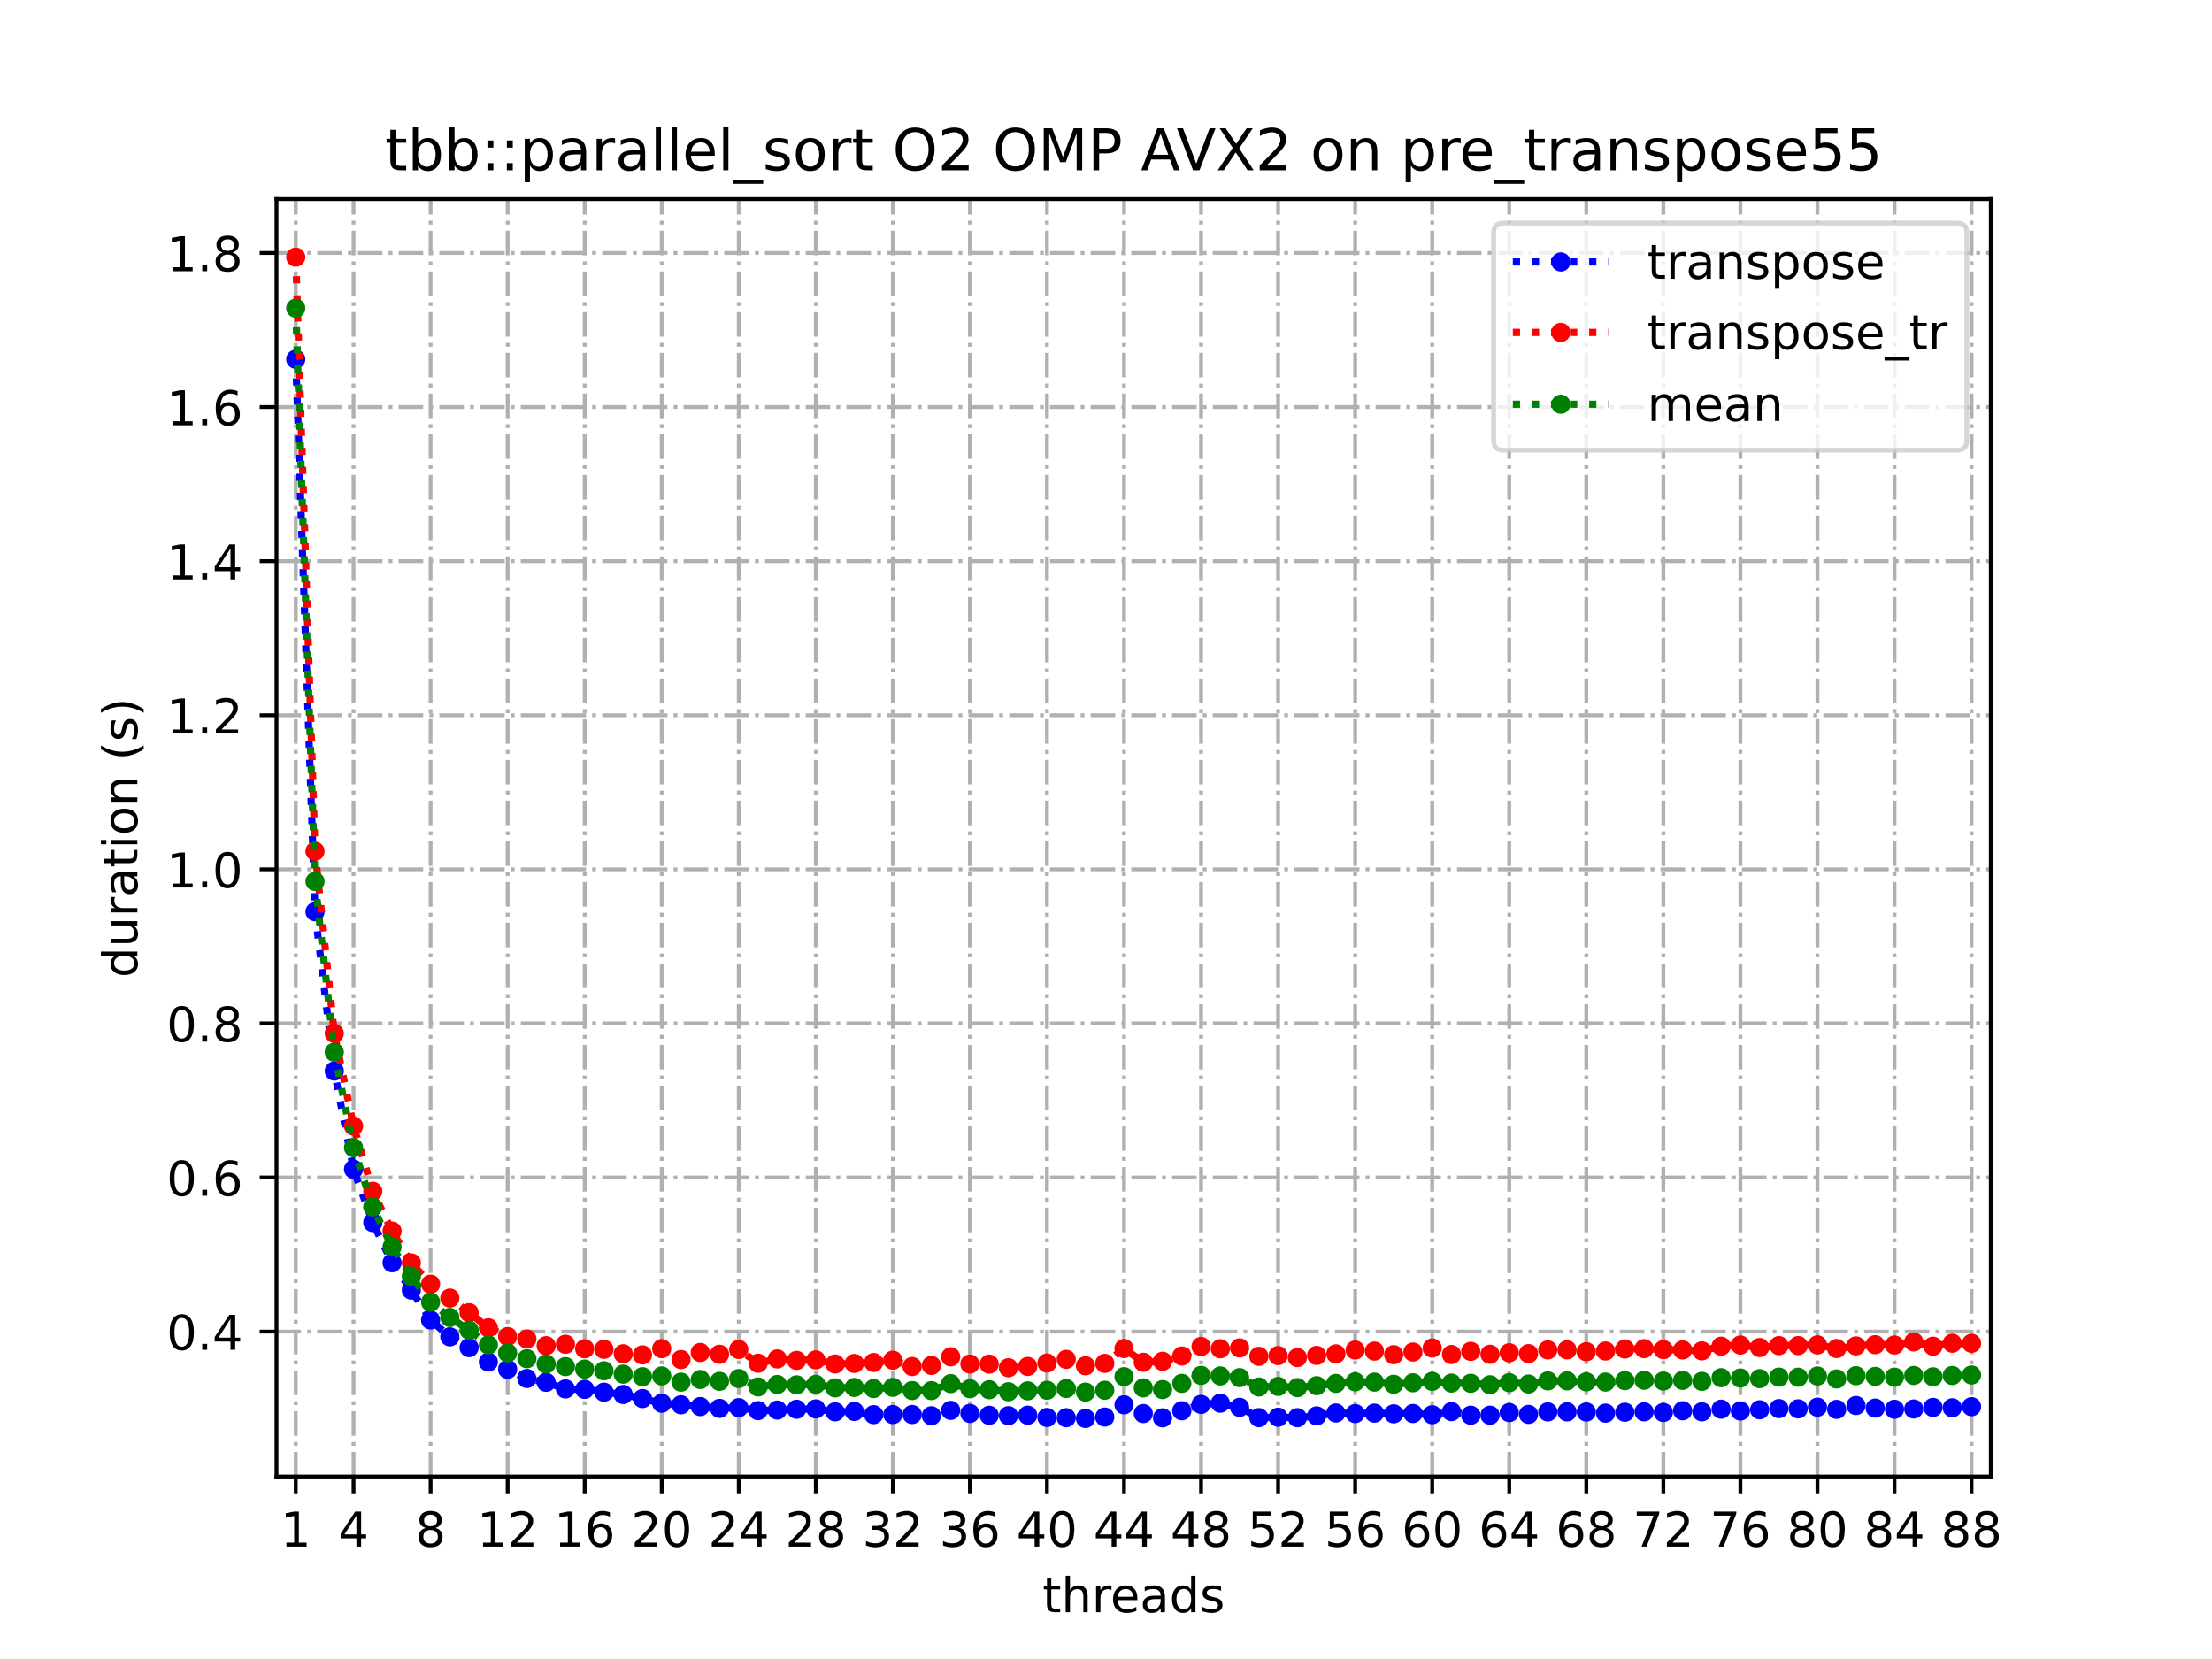 <?xml version="1.0" encoding="utf-8" standalone="no"?>
<!DOCTYPE svg PUBLIC "-//W3C//DTD SVG 1.1//EN"
  "http://www.w3.org/Graphics/SVG/1.1/DTD/svg11.dtd">
<!-- Created with matplotlib (https://matplotlib.org/) -->
<svg height="345.6pt" version="1.1" viewBox="0 0 460.8 345.6" width="460.8pt" xmlns="http://www.w3.org/2000/svg" xmlns:xlink="http://www.w3.org/1999/xlink">
 <defs>
  <style type="text/css">
*{stroke-linecap:butt;stroke-linejoin:round;}
  </style>
 </defs>
 <g id="figure_1">
  <g id="patch_1">
   <path d="M 0 345.6 
L 460.8 345.6 
L 460.8 0 
L 0 0 
z
" style="fill:#ffffff;"/>
  </g>
  <g id="axes_1">
   <g id="patch_2">
    <path d="M 57.6 307.584 
L 414.72 307.584 
L 414.72 41.472 
L 57.6 41.472 
z
" style="fill:#ffffff;"/>
   </g>
   <g id="matplotlib.axis_1">
    <g id="xtick_1">
     <g id="line2d_1">
      <path clip-path="url(#p22ef224523)" d="M 61.613 307.584 
L 61.613 41.472 
" style="fill:none;stroke:#b0b0b0;stroke-dasharray:5.12,1.28,0.8,1.28;stroke-dashoffset:0;stroke-width:0.8;"/>
     </g>
     <g id="line2d_2">
      <defs>
       <path d="M 0 0 
L 0 3.5 
" id="m2d5cf6439b" style="stroke:#000000;stroke-width:0.8;"/>
      </defs>
      <g>
       <use style="stroke:#000000;stroke-width:0.8;" x="61.613" xlink:href="#m2d5cf6439b" y="307.584"/>
      </g>
     </g>
     <g id="text_1">
      <!-- 1 -->
      <defs>
       <path d="M 12.406 8.297 
L 28.516 8.297 
L 28.516 63.922 
L 10.984 60.406 
L 10.984 69.391 
L 28.422 72.906 
L 38.281 72.906 
L 38.281 8.297 
L 54.391 8.297 
L 54.391 0 
L 12.406 0 
z
" id="DejaVuSans-49"/>
      </defs>
      <g transform="translate(58.431 322.182)scale(0.1 -0.1)">
       <use xlink:href="#DejaVuSans-49"/>
      </g>
     </g>
    </g>
    <g id="xtick_2">
     <g id="line2d_3">
      <path clip-path="url(#p22ef224523)" d="M 73.65 307.584 
L 73.65 41.472 
" style="fill:none;stroke:#b0b0b0;stroke-dasharray:5.12,1.28,0.8,1.28;stroke-dashoffset:0;stroke-width:0.8;"/>
     </g>
     <g id="line2d_4">
      <g>
       <use style="stroke:#000000;stroke-width:0.8;" x="73.65" xlink:href="#m2d5cf6439b" y="307.584"/>
      </g>
     </g>
     <g id="text_2">
      <!-- 4 -->
      <defs>
       <path d="M 37.797 64.312 
L 12.891 25.391 
L 37.797 25.391 
z
M 35.203 72.906 
L 47.609 72.906 
L 47.609 25.391 
L 58.016 25.391 
L 58.016 17.188 
L 47.609 17.188 
L 47.609 0 
L 37.797 0 
L 37.797 17.188 
L 4.891 17.188 
L 4.891 26.703 
z
" id="DejaVuSans-52"/>
      </defs>
      <g transform="translate(70.469 322.182)scale(0.1 -0.1)">
       <use xlink:href="#DejaVuSans-52"/>
      </g>
     </g>
    </g>
    <g id="xtick_3">
     <g id="line2d_5">
      <path clip-path="url(#p22ef224523)" d="M 89.701 307.584 
L 89.701 41.472 
" style="fill:none;stroke:#b0b0b0;stroke-dasharray:5.12,1.28,0.8,1.28;stroke-dashoffset:0;stroke-width:0.8;"/>
     </g>
     <g id="line2d_6">
      <g>
       <use style="stroke:#000000;stroke-width:0.8;" x="89.701" xlink:href="#m2d5cf6439b" y="307.584"/>
      </g>
     </g>
     <g id="text_3">
      <!-- 8 -->
      <defs>
       <path d="M 31.781 34.625 
Q 24.75 34.625 20.719 30.859 
Q 16.703 27.094 16.703 20.516 
Q 16.703 13.922 20.719 10.156 
Q 24.75 6.391 31.781 6.391 
Q 38.812 6.391 42.859 10.172 
Q 46.922 13.969 46.922 20.516 
Q 46.922 27.094 42.891 30.859 
Q 38.875 34.625 31.781 34.625 
z
M 21.922 38.812 
Q 15.578 40.375 12.031 44.719 
Q 8.5 49.078 8.5 55.328 
Q 8.5 64.062 14.719 69.141 
Q 20.953 74.219 31.781 74.219 
Q 42.672 74.219 48.875 69.141 
Q 55.078 64.062 55.078 55.328 
Q 55.078 49.078 51.531 44.719 
Q 48 40.375 41.703 38.812 
Q 48.828 37.156 52.797 32.312 
Q 56.781 27.484 56.781 20.516 
Q 56.781 9.906 50.312 4.234 
Q 43.844 -1.422 31.781 -1.422 
Q 19.734 -1.422 13.25 4.234 
Q 6.781 9.906 6.781 20.516 
Q 6.781 27.484 10.781 32.312 
Q 14.797 37.156 21.922 38.812 
z
M 18.312 54.391 
Q 18.312 48.734 21.844 45.562 
Q 25.391 42.391 31.781 42.391 
Q 38.141 42.391 41.719 45.562 
Q 45.312 48.734 45.312 54.391 
Q 45.312 60.062 41.719 63.234 
Q 38.141 66.406 31.781 66.406 
Q 25.391 66.406 21.844 63.234 
Q 18.312 60.062 18.312 54.391 
z
" id="DejaVuSans-56"/>
      </defs>
      <g transform="translate(86.519 322.182)scale(0.1 -0.1)">
       <use xlink:href="#DejaVuSans-56"/>
      </g>
     </g>
    </g>
    <g id="xtick_4">
     <g id="line2d_7">
      <path clip-path="url(#p22ef224523)" d="M 105.751 307.584 
L 105.751 41.472 
" style="fill:none;stroke:#b0b0b0;stroke-dasharray:5.12,1.28,0.8,1.28;stroke-dashoffset:0;stroke-width:0.8;"/>
     </g>
     <g id="line2d_8">
      <g>
       <use style="stroke:#000000;stroke-width:0.8;" x="105.751" xlink:href="#m2d5cf6439b" y="307.584"/>
      </g>
     </g>
     <g id="text_4">
      <!-- 12 -->
      <defs>
       <path d="M 19.188 8.297 
L 53.609 8.297 
L 53.609 0 
L 7.328 0 
L 7.328 8.297 
Q 12.938 14.109 22.625 23.891 
Q 32.328 33.688 34.812 36.531 
Q 39.547 41.844 41.422 45.531 
Q 43.312 49.219 43.312 52.781 
Q 43.312 58.594 39.234 62.25 
Q 35.156 65.922 28.609 65.922 
Q 23.969 65.922 18.812 64.312 
Q 13.672 62.703 7.812 59.422 
L 7.812 69.391 
Q 13.766 71.781 18.938 73 
Q 24.125 74.219 28.422 74.219 
Q 39.75 74.219 46.484 68.547 
Q 53.219 62.891 53.219 53.422 
Q 53.219 48.922 51.531 44.891 
Q 49.859 40.875 45.406 35.406 
Q 44.188 33.984 37.641 27.219 
Q 31.109 20.453 19.188 8.297 
z
" id="DejaVuSans-50"/>
      </defs>
      <g transform="translate(99.389 322.182)scale(0.1 -0.1)">
       <use xlink:href="#DejaVuSans-49"/>
       <use x="63.623" xlink:href="#DejaVuSans-50"/>
      </g>
     </g>
    </g>
    <g id="xtick_5">
     <g id="line2d_9">
      <path clip-path="url(#p22ef224523)" d="M 121.801 307.584 
L 121.801 41.472 
" style="fill:none;stroke:#b0b0b0;stroke-dasharray:5.12,1.28,0.8,1.28;stroke-dashoffset:0;stroke-width:0.8;"/>
     </g>
     <g id="line2d_10">
      <g>
       <use style="stroke:#000000;stroke-width:0.8;" x="121.801" xlink:href="#m2d5cf6439b" y="307.584"/>
      </g>
     </g>
     <g id="text_5">
      <!-- 16 -->
      <defs>
       <path d="M 33.016 40.375 
Q 26.375 40.375 22.484 35.828 
Q 18.609 31.297 18.609 23.391 
Q 18.609 15.531 22.484 10.953 
Q 26.375 6.391 33.016 6.391 
Q 39.656 6.391 43.531 10.953 
Q 47.406 15.531 47.406 23.391 
Q 47.406 31.297 43.531 35.828 
Q 39.656 40.375 33.016 40.375 
z
M 52.594 71.297 
L 52.594 62.312 
Q 48.875 64.062 45.094 64.984 
Q 41.312 65.922 37.594 65.922 
Q 27.828 65.922 22.672 59.328 
Q 17.531 52.734 16.797 39.406 
Q 19.672 43.656 24.016 45.922 
Q 28.375 48.188 33.594 48.188 
Q 44.578 48.188 50.953 41.516 
Q 57.328 34.859 57.328 23.391 
Q 57.328 12.156 50.688 5.359 
Q 44.047 -1.422 33.016 -1.422 
Q 20.359 -1.422 13.672 8.266 
Q 6.984 17.969 6.984 36.375 
Q 6.984 53.656 15.188 63.938 
Q 23.391 74.219 37.203 74.219 
Q 40.922 74.219 44.703 73.484 
Q 48.484 72.75 52.594 71.297 
z
" id="DejaVuSans-54"/>
      </defs>
      <g transform="translate(115.439 322.182)scale(0.1 -0.1)">
       <use xlink:href="#DejaVuSans-49"/>
       <use x="63.623" xlink:href="#DejaVuSans-54"/>
      </g>
     </g>
    </g>
    <g id="xtick_6">
     <g id="line2d_11">
      <path clip-path="url(#p22ef224523)" d="M 137.852 307.584 
L 137.852 41.472 
" style="fill:none;stroke:#b0b0b0;stroke-dasharray:5.12,1.28,0.8,1.28;stroke-dashoffset:0;stroke-width:0.8;"/>
     </g>
     <g id="line2d_12">
      <g>
       <use style="stroke:#000000;stroke-width:0.8;" x="137.852" xlink:href="#m2d5cf6439b" y="307.584"/>
      </g>
     </g>
     <g id="text_6">
      <!-- 20 -->
      <defs>
       <path d="M 31.781 66.406 
Q 24.172 66.406 20.328 58.906 
Q 16.5 51.422 16.5 36.375 
Q 16.5 21.391 20.328 13.891 
Q 24.172 6.391 31.781 6.391 
Q 39.453 6.391 43.281 13.891 
Q 47.125 21.391 47.125 36.375 
Q 47.125 51.422 43.281 58.906 
Q 39.453 66.406 31.781 66.406 
z
M 31.781 74.219 
Q 44.047 74.219 50.516 64.516 
Q 56.984 54.828 56.984 36.375 
Q 56.984 17.969 50.516 8.266 
Q 44.047 -1.422 31.781 -1.422 
Q 19.531 -1.422 13.062 8.266 
Q 6.594 17.969 6.594 36.375 
Q 6.594 54.828 13.062 64.516 
Q 19.531 74.219 31.781 74.219 
z
" id="DejaVuSans-48"/>
      </defs>
      <g transform="translate(131.489 322.182)scale(0.1 -0.1)">
       <use xlink:href="#DejaVuSans-50"/>
       <use x="63.623" xlink:href="#DejaVuSans-48"/>
      </g>
     </g>
    </g>
    <g id="xtick_7">
     <g id="line2d_13">
      <path clip-path="url(#p22ef224523)" d="M 153.902 307.584 
L 153.902 41.472 
" style="fill:none;stroke:#b0b0b0;stroke-dasharray:5.12,1.28,0.8,1.28;stroke-dashoffset:0;stroke-width:0.8;"/>
     </g>
     <g id="line2d_14">
      <g>
       <use style="stroke:#000000;stroke-width:0.8;" x="153.902" xlink:href="#m2d5cf6439b" y="307.584"/>
      </g>
     </g>
     <g id="text_7">
      <!-- 24 -->
      <g transform="translate(147.54 322.182)scale(0.1 -0.1)">
       <use xlink:href="#DejaVuSans-50"/>
       <use x="63.623" xlink:href="#DejaVuSans-52"/>
      </g>
     </g>
    </g>
    <g id="xtick_8">
     <g id="line2d_15">
      <path clip-path="url(#p22ef224523)" d="M 169.952 307.584 
L 169.952 41.472 
" style="fill:none;stroke:#b0b0b0;stroke-dasharray:5.12,1.28,0.8,1.28;stroke-dashoffset:0;stroke-width:0.8;"/>
     </g>
     <g id="line2d_16">
      <g>
       <use style="stroke:#000000;stroke-width:0.8;" x="169.952" xlink:href="#m2d5cf6439b" y="307.584"/>
      </g>
     </g>
     <g id="text_8">
      <!-- 28 -->
      <g transform="translate(163.59 322.182)scale(0.1 -0.1)">
       <use xlink:href="#DejaVuSans-50"/>
       <use x="63.623" xlink:href="#DejaVuSans-56"/>
      </g>
     </g>
    </g>
    <g id="xtick_9">
     <g id="line2d_17">
      <path clip-path="url(#p22ef224523)" d="M 186.003 307.584 
L 186.003 41.472 
" style="fill:none;stroke:#b0b0b0;stroke-dasharray:5.12,1.28,0.8,1.28;stroke-dashoffset:0;stroke-width:0.8;"/>
     </g>
     <g id="line2d_18">
      <g>
       <use style="stroke:#000000;stroke-width:0.8;" x="186.003" xlink:href="#m2d5cf6439b" y="307.584"/>
      </g>
     </g>
     <g id="text_9">
      <!-- 32 -->
      <defs>
       <path d="M 40.578 39.312 
Q 47.656 37.797 51.625 33 
Q 55.609 28.219 55.609 21.188 
Q 55.609 10.406 48.188 4.484 
Q 40.766 -1.422 27.094 -1.422 
Q 22.516 -1.422 17.656 -0.516 
Q 12.797 0.391 7.625 2.203 
L 7.625 11.719 
Q 11.719 9.328 16.594 8.109 
Q 21.484 6.891 26.812 6.891 
Q 36.078 6.891 40.938 10.547 
Q 45.797 14.203 45.797 21.188 
Q 45.797 27.641 41.281 31.266 
Q 36.766 34.906 28.719 34.906 
L 20.219 34.906 
L 20.219 43.016 
L 29.109 43.016 
Q 36.375 43.016 40.234 45.922 
Q 44.094 48.828 44.094 54.297 
Q 44.094 59.906 40.109 62.906 
Q 36.141 65.922 28.719 65.922 
Q 24.656 65.922 20.016 65.031 
Q 15.375 64.156 9.812 62.312 
L 9.812 71.094 
Q 15.438 72.656 20.344 73.438 
Q 25.25 74.219 29.594 74.219 
Q 40.828 74.219 47.359 69.109 
Q 53.906 64.016 53.906 55.328 
Q 53.906 49.266 50.438 45.094 
Q 46.969 40.922 40.578 39.312 
z
" id="DejaVuSans-51"/>
      </defs>
      <g transform="translate(179.64 322.182)scale(0.1 -0.1)">
       <use xlink:href="#DejaVuSans-51"/>
       <use x="63.623" xlink:href="#DejaVuSans-50"/>
      </g>
     </g>
    </g>
    <g id="xtick_10">
     <g id="line2d_19">
      <path clip-path="url(#p22ef224523)" d="M 202.053 307.584 
L 202.053 41.472 
" style="fill:none;stroke:#b0b0b0;stroke-dasharray:5.12,1.28,0.8,1.28;stroke-dashoffset:0;stroke-width:0.8;"/>
     </g>
     <g id="line2d_20">
      <g>
       <use style="stroke:#000000;stroke-width:0.8;" x="202.053" xlink:href="#m2d5cf6439b" y="307.584"/>
      </g>
     </g>
     <g id="text_10">
      <!-- 36 -->
      <g transform="translate(195.691 322.182)scale(0.1 -0.1)">
       <use xlink:href="#DejaVuSans-51"/>
       <use x="63.623" xlink:href="#DejaVuSans-54"/>
      </g>
     </g>
    </g>
    <g id="xtick_11">
     <g id="line2d_21">
      <path clip-path="url(#p22ef224523)" d="M 218.103 307.584 
L 218.103 41.472 
" style="fill:none;stroke:#b0b0b0;stroke-dasharray:5.12,1.28,0.8,1.28;stroke-dashoffset:0;stroke-width:0.8;"/>
     </g>
     <g id="line2d_22">
      <g>
       <use style="stroke:#000000;stroke-width:0.8;" x="218.103" xlink:href="#m2d5cf6439b" y="307.584"/>
      </g>
     </g>
     <g id="text_11">
      <!-- 40 -->
      <g transform="translate(211.741 322.182)scale(0.1 -0.1)">
       <use xlink:href="#DejaVuSans-52"/>
       <use x="63.623" xlink:href="#DejaVuSans-48"/>
      </g>
     </g>
    </g>
    <g id="xtick_12">
     <g id="line2d_23">
      <path clip-path="url(#p22ef224523)" d="M 234.154 307.584 
L 234.154 41.472 
" style="fill:none;stroke:#b0b0b0;stroke-dasharray:5.12,1.28,0.8,1.28;stroke-dashoffset:0;stroke-width:0.8;"/>
     </g>
     <g id="line2d_24">
      <g>
       <use style="stroke:#000000;stroke-width:0.8;" x="234.154" xlink:href="#m2d5cf6439b" y="307.584"/>
      </g>
     </g>
     <g id="text_12">
      <!-- 44 -->
      <g transform="translate(227.791 322.182)scale(0.1 -0.1)">
       <use xlink:href="#DejaVuSans-52"/>
       <use x="63.623" xlink:href="#DejaVuSans-52"/>
      </g>
     </g>
    </g>
    <g id="xtick_13">
     <g id="line2d_25">
      <path clip-path="url(#p22ef224523)" d="M 250.204 307.584 
L 250.204 41.472 
" style="fill:none;stroke:#b0b0b0;stroke-dasharray:5.12,1.28,0.8,1.28;stroke-dashoffset:0;stroke-width:0.8;"/>
     </g>
     <g id="line2d_26">
      <g>
       <use style="stroke:#000000;stroke-width:0.8;" x="250.204" xlink:href="#m2d5cf6439b" y="307.584"/>
      </g>
     </g>
     <g id="text_13">
      <!-- 48 -->
      <g transform="translate(243.842 322.182)scale(0.1 -0.1)">
       <use xlink:href="#DejaVuSans-52"/>
       <use x="63.623" xlink:href="#DejaVuSans-56"/>
      </g>
     </g>
    </g>
    <g id="xtick_14">
     <g id="line2d_27">
      <path clip-path="url(#p22ef224523)" d="M 266.254 307.584 
L 266.254 41.472 
" style="fill:none;stroke:#b0b0b0;stroke-dasharray:5.12,1.28,0.8,1.28;stroke-dashoffset:0;stroke-width:0.8;"/>
     </g>
     <g id="line2d_28">
      <g>
       <use style="stroke:#000000;stroke-width:0.8;" x="266.254" xlink:href="#m2d5cf6439b" y="307.584"/>
      </g>
     </g>
     <g id="text_14">
      <!-- 52 -->
      <defs>
       <path d="M 10.797 72.906 
L 49.516 72.906 
L 49.516 64.594 
L 19.828 64.594 
L 19.828 46.734 
Q 21.969 47.469 24.109 47.828 
Q 26.266 48.188 28.422 48.188 
Q 40.625 48.188 47.75 41.5 
Q 54.891 34.812 54.891 23.391 
Q 54.891 11.625 47.562 5.094 
Q 40.234 -1.422 26.906 -1.422 
Q 22.312 -1.422 17.547 -0.641 
Q 12.797 0.141 7.719 1.703 
L 7.719 11.625 
Q 12.109 9.234 16.797 8.062 
Q 21.484 6.891 26.703 6.891 
Q 35.156 6.891 40.078 11.328 
Q 45.016 15.766 45.016 23.391 
Q 45.016 31 40.078 35.438 
Q 35.156 39.891 26.703 39.891 
Q 22.75 39.891 18.812 39.016 
Q 14.891 38.141 10.797 36.281 
z
" id="DejaVuSans-53"/>
      </defs>
      <g transform="translate(259.892 322.182)scale(0.1 -0.1)">
       <use xlink:href="#DejaVuSans-53"/>
       <use x="63.623" xlink:href="#DejaVuSans-50"/>
      </g>
     </g>
    </g>
    <g id="xtick_15">
     <g id="line2d_29">
      <path clip-path="url(#p22ef224523)" d="M 282.305 307.584 
L 282.305 41.472 
" style="fill:none;stroke:#b0b0b0;stroke-dasharray:5.12,1.28,0.8,1.28;stroke-dashoffset:0;stroke-width:0.8;"/>
     </g>
     <g id="line2d_30">
      <g>
       <use style="stroke:#000000;stroke-width:0.8;" x="282.305" xlink:href="#m2d5cf6439b" y="307.584"/>
      </g>
     </g>
     <g id="text_15">
      <!-- 56 -->
      <g transform="translate(275.942 322.182)scale(0.1 -0.1)">
       <use xlink:href="#DejaVuSans-53"/>
       <use x="63.623" xlink:href="#DejaVuSans-54"/>
      </g>
     </g>
    </g>
    <g id="xtick_16">
     <g id="line2d_31">
      <path clip-path="url(#p22ef224523)" d="M 298.355 307.584 
L 298.355 41.472 
" style="fill:none;stroke:#b0b0b0;stroke-dasharray:5.12,1.28,0.8,1.28;stroke-dashoffset:0;stroke-width:0.8;"/>
     </g>
     <g id="line2d_32">
      <g>
       <use style="stroke:#000000;stroke-width:0.8;" x="298.355" xlink:href="#m2d5cf6439b" y="307.584"/>
      </g>
     </g>
     <g id="text_16">
      <!-- 60 -->
      <g transform="translate(291.993 322.182)scale(0.1 -0.1)">
       <use xlink:href="#DejaVuSans-54"/>
       <use x="63.623" xlink:href="#DejaVuSans-48"/>
      </g>
     </g>
    </g>
    <g id="xtick_17">
     <g id="line2d_33">
      <path clip-path="url(#p22ef224523)" d="M 314.405 307.584 
L 314.405 41.472 
" style="fill:none;stroke:#b0b0b0;stroke-dasharray:5.12,1.28,0.8,1.28;stroke-dashoffset:0;stroke-width:0.8;"/>
     </g>
     <g id="line2d_34">
      <g>
       <use style="stroke:#000000;stroke-width:0.8;" x="314.405" xlink:href="#m2d5cf6439b" y="307.584"/>
      </g>
     </g>
     <g id="text_17">
      <!-- 64 -->
      <g transform="translate(308.043 322.182)scale(0.1 -0.1)">
       <use xlink:href="#DejaVuSans-54"/>
       <use x="63.623" xlink:href="#DejaVuSans-52"/>
      </g>
     </g>
    </g>
    <g id="xtick_18">
     <g id="line2d_35">
      <path clip-path="url(#p22ef224523)" d="M 330.456 307.584 
L 330.456 41.472 
" style="fill:none;stroke:#b0b0b0;stroke-dasharray:5.12,1.28,0.8,1.28;stroke-dashoffset:0;stroke-width:0.8;"/>
     </g>
     <g id="line2d_36">
      <g>
       <use style="stroke:#000000;stroke-width:0.8;" x="330.456" xlink:href="#m2d5cf6439b" y="307.584"/>
      </g>
     </g>
     <g id="text_18">
      <!-- 68 -->
      <g transform="translate(324.093 322.182)scale(0.1 -0.1)">
       <use xlink:href="#DejaVuSans-54"/>
       <use x="63.623" xlink:href="#DejaVuSans-56"/>
      </g>
     </g>
    </g>
    <g id="xtick_19">
     <g id="line2d_37">
      <path clip-path="url(#p22ef224523)" d="M 346.506 307.584 
L 346.506 41.472 
" style="fill:none;stroke:#b0b0b0;stroke-dasharray:5.12,1.28,0.8,1.28;stroke-dashoffset:0;stroke-width:0.8;"/>
     </g>
     <g id="line2d_38">
      <g>
       <use style="stroke:#000000;stroke-width:0.8;" x="346.506" xlink:href="#m2d5cf6439b" y="307.584"/>
      </g>
     </g>
     <g id="text_19">
      <!-- 72 -->
      <defs>
       <path d="M 8.203 72.906 
L 55.078 72.906 
L 55.078 68.703 
L 28.609 0 
L 18.312 0 
L 43.219 64.594 
L 8.203 64.594 
z
" id="DejaVuSans-55"/>
      </defs>
      <g transform="translate(340.144 322.182)scale(0.1 -0.1)">
       <use xlink:href="#DejaVuSans-55"/>
       <use x="63.623" xlink:href="#DejaVuSans-50"/>
      </g>
     </g>
    </g>
    <g id="xtick_20">
     <g id="line2d_39">
      <path clip-path="url(#p22ef224523)" d="M 362.556 307.584 
L 362.556 41.472 
" style="fill:none;stroke:#b0b0b0;stroke-dasharray:5.12,1.28,0.8,1.28;stroke-dashoffset:0;stroke-width:0.8;"/>
     </g>
     <g id="line2d_40">
      <g>
       <use style="stroke:#000000;stroke-width:0.8;" x="362.556" xlink:href="#m2d5cf6439b" y="307.584"/>
      </g>
     </g>
     <g id="text_20">
      <!-- 76 -->
      <g transform="translate(356.194 322.182)scale(0.1 -0.1)">
       <use xlink:href="#DejaVuSans-55"/>
       <use x="63.623" xlink:href="#DejaVuSans-54"/>
      </g>
     </g>
    </g>
    <g id="xtick_21">
     <g id="line2d_41">
      <path clip-path="url(#p22ef224523)" d="M 378.607 307.584 
L 378.607 41.472 
" style="fill:none;stroke:#b0b0b0;stroke-dasharray:5.12,1.28,0.8,1.28;stroke-dashoffset:0;stroke-width:0.8;"/>
     </g>
     <g id="line2d_42">
      <g>
       <use style="stroke:#000000;stroke-width:0.8;" x="378.607" xlink:href="#m2d5cf6439b" y="307.584"/>
      </g>
     </g>
     <g id="text_21">
      <!-- 80 -->
      <g transform="translate(372.244 322.182)scale(0.1 -0.1)">
       <use xlink:href="#DejaVuSans-56"/>
       <use x="63.623" xlink:href="#DejaVuSans-48"/>
      </g>
     </g>
    </g>
    <g id="xtick_22">
     <g id="line2d_43">
      <path clip-path="url(#p22ef224523)" d="M 394.657 307.584 
L 394.657 41.472 
" style="fill:none;stroke:#b0b0b0;stroke-dasharray:5.12,1.28,0.8,1.28;stroke-dashoffset:0;stroke-width:0.8;"/>
     </g>
     <g id="line2d_44">
      <g>
       <use style="stroke:#000000;stroke-width:0.8;" x="394.657" xlink:href="#m2d5cf6439b" y="307.584"/>
      </g>
     </g>
     <g id="text_22">
      <!-- 84 -->
      <g transform="translate(388.295 322.182)scale(0.1 -0.1)">
       <use xlink:href="#DejaVuSans-56"/>
       <use x="63.623" xlink:href="#DejaVuSans-52"/>
      </g>
     </g>
    </g>
    <g id="xtick_23">
     <g id="line2d_45">
      <path clip-path="url(#p22ef224523)" d="M 410.707 307.584 
L 410.707 41.472 
" style="fill:none;stroke:#b0b0b0;stroke-dasharray:5.12,1.28,0.8,1.28;stroke-dashoffset:0;stroke-width:0.8;"/>
     </g>
     <g id="line2d_46">
      <g>
       <use style="stroke:#000000;stroke-width:0.8;" x="410.707" xlink:href="#m2d5cf6439b" y="307.584"/>
      </g>
     </g>
     <g id="text_23">
      <!-- 88 -->
      <g transform="translate(404.345 322.182)scale(0.1 -0.1)">
       <use xlink:href="#DejaVuSans-56"/>
       <use x="63.623" xlink:href="#DejaVuSans-56"/>
      </g>
     </g>
    </g>
    <g id="text_24">
     <!-- threads -->
     <defs>
      <path d="M 18.312 70.219 
L 18.312 54.688 
L 36.812 54.688 
L 36.812 47.703 
L 18.312 47.703 
L 18.312 18.016 
Q 18.312 11.328 20.141 9.422 
Q 21.969 7.516 27.594 7.516 
L 36.812 7.516 
L 36.812 0 
L 27.594 0 
Q 17.188 0 13.234 3.875 
Q 9.281 7.766 9.281 18.016 
L 9.281 47.703 
L 2.688 47.703 
L 2.688 54.688 
L 9.281 54.688 
L 9.281 70.219 
z
" id="DejaVuSans-116"/>
      <path d="M 54.891 33.016 
L 54.891 0 
L 45.906 0 
L 45.906 32.719 
Q 45.906 40.484 42.875 44.328 
Q 39.844 48.188 33.797 48.188 
Q 26.516 48.188 22.312 43.547 
Q 18.109 38.922 18.109 30.906 
L 18.109 0 
L 9.078 0 
L 9.078 75.984 
L 18.109 75.984 
L 18.109 46.188 
Q 21.344 51.125 25.703 53.562 
Q 30.078 56 35.797 56 
Q 45.219 56 50.047 50.172 
Q 54.891 44.344 54.891 33.016 
z
" id="DejaVuSans-104"/>
      <path d="M 41.109 46.297 
Q 39.594 47.172 37.812 47.578 
Q 36.031 48 33.891 48 
Q 26.266 48 22.188 43.047 
Q 18.109 38.094 18.109 28.812 
L 18.109 0 
L 9.078 0 
L 9.078 54.688 
L 18.109 54.688 
L 18.109 46.188 
Q 20.953 51.172 25.484 53.578 
Q 30.031 56 36.531 56 
Q 37.453 56 38.578 55.875 
Q 39.703 55.766 41.062 55.516 
z
" id="DejaVuSans-114"/>
      <path d="M 56.203 29.594 
L 56.203 25.203 
L 14.891 25.203 
Q 15.484 15.922 20.484 11.062 
Q 25.484 6.203 34.422 6.203 
Q 39.594 6.203 44.453 7.469 
Q 49.312 8.734 54.109 11.281 
L 54.109 2.781 
Q 49.266 0.734 44.188 -0.344 
Q 39.109 -1.422 33.891 -1.422 
Q 20.797 -1.422 13.156 6.188 
Q 5.516 13.812 5.516 26.812 
Q 5.516 40.234 12.766 48.109 
Q 20.016 56 32.328 56 
Q 43.359 56 49.781 48.891 
Q 56.203 41.797 56.203 29.594 
z
M 47.219 32.234 
Q 47.125 39.594 43.094 43.984 
Q 39.062 48.391 32.422 48.391 
Q 24.906 48.391 20.391 44.141 
Q 15.875 39.891 15.188 32.172 
z
" id="DejaVuSans-101"/>
      <path d="M 34.281 27.484 
Q 23.391 27.484 19.188 25 
Q 14.984 22.516 14.984 16.5 
Q 14.984 11.719 18.141 8.906 
Q 21.297 6.109 26.703 6.109 
Q 34.188 6.109 38.703 11.406 
Q 43.219 16.703 43.219 25.484 
L 43.219 27.484 
z
M 52.203 31.203 
L 52.203 0 
L 43.219 0 
L 43.219 8.297 
Q 40.141 3.328 35.547 0.953 
Q 30.953 -1.422 24.312 -1.422 
Q 15.922 -1.422 10.953 3.297 
Q 6 8.016 6 15.922 
Q 6 25.141 12.172 29.828 
Q 18.359 34.516 30.609 34.516 
L 43.219 34.516 
L 43.219 35.406 
Q 43.219 41.609 39.141 45 
Q 35.062 48.391 27.688 48.391 
Q 23 48.391 18.547 47.266 
Q 14.109 46.141 10.016 43.891 
L 10.016 52.203 
Q 14.938 54.109 19.578 55.047 
Q 24.219 56 28.609 56 
Q 40.484 56 46.344 49.844 
Q 52.203 43.703 52.203 31.203 
z
" id="DejaVuSans-97"/>
      <path d="M 45.406 46.391 
L 45.406 75.984 
L 54.391 75.984 
L 54.391 0 
L 45.406 0 
L 45.406 8.203 
Q 42.578 3.328 38.25 0.953 
Q 33.938 -1.422 27.875 -1.422 
Q 17.969 -1.422 11.734 6.484 
Q 5.516 14.406 5.516 27.297 
Q 5.516 40.188 11.734 48.094 
Q 17.969 56 27.875 56 
Q 33.938 56 38.25 53.625 
Q 42.578 51.266 45.406 46.391 
z
M 14.797 27.297 
Q 14.797 17.391 18.875 11.75 
Q 22.953 6.109 30.078 6.109 
Q 37.203 6.109 41.297 11.75 
Q 45.406 17.391 45.406 27.297 
Q 45.406 37.203 41.297 42.844 
Q 37.203 48.484 30.078 48.484 
Q 22.953 48.484 18.875 42.844 
Q 14.797 37.203 14.797 27.297 
z
" id="DejaVuSans-100"/>
      <path d="M 44.281 53.078 
L 44.281 44.578 
Q 40.484 46.531 36.375 47.5 
Q 32.281 48.484 27.875 48.484 
Q 21.188 48.484 17.844 46.438 
Q 14.5 44.391 14.5 40.281 
Q 14.5 37.156 16.891 35.375 
Q 19.281 33.594 26.516 31.984 
L 29.594 31.297 
Q 39.156 29.25 43.188 25.516 
Q 47.219 21.781 47.219 15.094 
Q 47.219 7.469 41.188 3.016 
Q 35.156 -1.422 24.609 -1.422 
Q 20.219 -1.422 15.453 -0.562 
Q 10.688 0.297 5.422 2 
L 5.422 11.281 
Q 10.406 8.688 15.234 7.391 
Q 20.062 6.109 24.812 6.109 
Q 31.156 6.109 34.562 8.281 
Q 37.984 10.453 37.984 14.406 
Q 37.984 18.062 35.516 20.016 
Q 33.062 21.969 24.703 23.781 
L 21.578 24.516 
Q 13.234 26.266 9.516 29.906 
Q 5.812 33.547 5.812 39.891 
Q 5.812 47.609 11.281 51.797 
Q 16.75 56 26.812 56 
Q 31.781 56 36.172 55.266 
Q 40.578 54.547 44.281 53.078 
z
" id="DejaVuSans-115"/>
     </defs>
     <g transform="translate(217.169 335.861)scale(0.1 -0.1)">
      <use xlink:href="#DejaVuSans-116"/>
      <use x="39.209" xlink:href="#DejaVuSans-104"/>
      <use x="102.588" xlink:href="#DejaVuSans-114"/>
      <use x="141.451" xlink:href="#DejaVuSans-101"/>
      <use x="202.975" xlink:href="#DejaVuSans-97"/>
      <use x="264.254" xlink:href="#DejaVuSans-100"/>
      <use x="327.73" xlink:href="#DejaVuSans-115"/>
     </g>
    </g>
   </g>
   <g id="matplotlib.axis_2">
    <g id="ytick_1">
     <g id="line2d_47">
      <path clip-path="url(#p22ef224523)" d="M 57.6 277.391 
L 414.72 277.391 
" style="fill:none;stroke:#b0b0b0;stroke-dasharray:5.12,1.28,0.8,1.28;stroke-dashoffset:0;stroke-width:0.8;"/>
     </g>
     <g id="line2d_48">
      <defs>
       <path d="M 0 0 
L -3.5 0 
" id="mdb59c54b7d" style="stroke:#000000;stroke-width:0.8;"/>
      </defs>
      <g>
       <use style="stroke:#000000;stroke-width:0.8;" x="57.6" xlink:href="#mdb59c54b7d" y="277.391"/>
      </g>
     </g>
     <g id="text_25">
      <!-- 0.4 -->
      <defs>
       <path d="M 10.688 12.406 
L 21 12.406 
L 21 0 
L 10.688 0 
z
" id="DejaVuSans-46"/>
      </defs>
      <g transform="translate(34.697 281.19)scale(0.1 -0.1)">
       <use xlink:href="#DejaVuSans-48"/>
       <use x="63.623" xlink:href="#DejaVuSans-46"/>
       <use x="95.41" xlink:href="#DejaVuSans-52"/>
      </g>
     </g>
    </g>
    <g id="ytick_2">
     <g id="line2d_49">
      <path clip-path="url(#p22ef224523)" d="M 57.6 245.291 
L 414.72 245.291 
" style="fill:none;stroke:#b0b0b0;stroke-dasharray:5.12,1.28,0.8,1.28;stroke-dashoffset:0;stroke-width:0.8;"/>
     </g>
     <g id="line2d_50">
      <g>
       <use style="stroke:#000000;stroke-width:0.8;" x="57.6" xlink:href="#mdb59c54b7d" y="245.291"/>
      </g>
     </g>
     <g id="text_26">
      <!-- 0.6 -->
      <g transform="translate(34.697 249.09)scale(0.1 -0.1)">
       <use xlink:href="#DejaVuSans-48"/>
       <use x="63.623" xlink:href="#DejaVuSans-46"/>
       <use x="95.41" xlink:href="#DejaVuSans-54"/>
      </g>
     </g>
    </g>
    <g id="ytick_3">
     <g id="line2d_51">
      <path clip-path="url(#p22ef224523)" d="M 57.6 213.192 
L 414.72 213.192 
" style="fill:none;stroke:#b0b0b0;stroke-dasharray:5.12,1.28,0.8,1.28;stroke-dashoffset:0;stroke-width:0.8;"/>
     </g>
     <g id="line2d_52">
      <g>
       <use style="stroke:#000000;stroke-width:0.8;" x="57.6" xlink:href="#mdb59c54b7d" y="213.192"/>
      </g>
     </g>
     <g id="text_27">
      <!-- 0.8 -->
      <g transform="translate(34.697 216.991)scale(0.1 -0.1)">
       <use xlink:href="#DejaVuSans-48"/>
       <use x="63.623" xlink:href="#DejaVuSans-46"/>
       <use x="95.41" xlink:href="#DejaVuSans-56"/>
      </g>
     </g>
    </g>
    <g id="ytick_4">
     <g id="line2d_53">
      <path clip-path="url(#p22ef224523)" d="M 57.6 181.092 
L 414.72 181.092 
" style="fill:none;stroke:#b0b0b0;stroke-dasharray:5.12,1.28,0.8,1.28;stroke-dashoffset:0;stroke-width:0.8;"/>
     </g>
     <g id="line2d_54">
      <g>
       <use style="stroke:#000000;stroke-width:0.8;" x="57.6" xlink:href="#mdb59c54b7d" y="181.092"/>
      </g>
     </g>
     <g id="text_28">
      <!-- 1.0 -->
      <g transform="translate(34.697 184.891)scale(0.1 -0.1)">
       <use xlink:href="#DejaVuSans-49"/>
       <use x="63.623" xlink:href="#DejaVuSans-46"/>
       <use x="95.41" xlink:href="#DejaVuSans-48"/>
      </g>
     </g>
    </g>
    <g id="ytick_5">
     <g id="line2d_55">
      <path clip-path="url(#p22ef224523)" d="M 57.6 148.993 
L 414.72 148.993 
" style="fill:none;stroke:#b0b0b0;stroke-dasharray:5.12,1.28,0.8,1.28;stroke-dashoffset:0;stroke-width:0.8;"/>
     </g>
     <g id="line2d_56">
      <g>
       <use style="stroke:#000000;stroke-width:0.8;" x="57.6" xlink:href="#mdb59c54b7d" y="148.993"/>
      </g>
     </g>
     <g id="text_29">
      <!-- 1.2 -->
      <g transform="translate(34.697 152.792)scale(0.1 -0.1)">
       <use xlink:href="#DejaVuSans-49"/>
       <use x="63.623" xlink:href="#DejaVuSans-46"/>
       <use x="95.41" xlink:href="#DejaVuSans-50"/>
      </g>
     </g>
    </g>
    <g id="ytick_6">
     <g id="line2d_57">
      <path clip-path="url(#p22ef224523)" d="M 57.6 116.893 
L 414.72 116.893 
" style="fill:none;stroke:#b0b0b0;stroke-dasharray:5.12,1.28,0.8,1.28;stroke-dashoffset:0;stroke-width:0.8;"/>
     </g>
     <g id="line2d_58">
      <g>
       <use style="stroke:#000000;stroke-width:0.8;" x="57.6" xlink:href="#mdb59c54b7d" y="116.893"/>
      </g>
     </g>
     <g id="text_30">
      <!-- 1.4 -->
      <g transform="translate(34.697 120.692)scale(0.1 -0.1)">
       <use xlink:href="#DejaVuSans-49"/>
       <use x="63.623" xlink:href="#DejaVuSans-46"/>
       <use x="95.41" xlink:href="#DejaVuSans-52"/>
      </g>
     </g>
    </g>
    <g id="ytick_7">
     <g id="line2d_59">
      <path clip-path="url(#p22ef224523)" d="M 57.6 84.794 
L 414.72 84.794 
" style="fill:none;stroke:#b0b0b0;stroke-dasharray:5.12,1.28,0.8,1.28;stroke-dashoffset:0;stroke-width:0.8;"/>
     </g>
     <g id="line2d_60">
      <g>
       <use style="stroke:#000000;stroke-width:0.8;" x="57.6" xlink:href="#mdb59c54b7d" y="84.794"/>
      </g>
     </g>
     <g id="text_31">
      <!-- 1.6 -->
      <g transform="translate(34.697 88.593)scale(0.1 -0.1)">
       <use xlink:href="#DejaVuSans-49"/>
       <use x="63.623" xlink:href="#DejaVuSans-46"/>
       <use x="95.41" xlink:href="#DejaVuSans-54"/>
      </g>
     </g>
    </g>
    <g id="ytick_8">
     <g id="line2d_61">
      <path clip-path="url(#p22ef224523)" d="M 57.6 52.694 
L 414.72 52.694 
" style="fill:none;stroke:#b0b0b0;stroke-dasharray:5.12,1.28,0.8,1.28;stroke-dashoffset:0;stroke-width:0.8;"/>
     </g>
     <g id="line2d_62">
      <g>
       <use style="stroke:#000000;stroke-width:0.8;" x="57.6" xlink:href="#mdb59c54b7d" y="52.694"/>
      </g>
     </g>
     <g id="text_32">
      <!-- 1.8 -->
      <g transform="translate(34.697 56.494)scale(0.1 -0.1)">
       <use xlink:href="#DejaVuSans-49"/>
       <use x="63.623" xlink:href="#DejaVuSans-46"/>
       <use x="95.41" xlink:href="#DejaVuSans-56"/>
      </g>
     </g>
    </g>
    <g id="text_33">
     <!-- duration (s) -->
     <defs>
      <path d="M 8.5 21.578 
L 8.5 54.688 
L 17.484 54.688 
L 17.484 21.922 
Q 17.484 14.156 20.5 10.266 
Q 23.531 6.391 29.594 6.391 
Q 36.859 6.391 41.078 11.031 
Q 45.312 15.672 45.312 23.688 
L 45.312 54.688 
L 54.297 54.688 
L 54.297 0 
L 45.312 0 
L 45.312 8.406 
Q 42.047 3.422 37.719 1 
Q 33.406 -1.422 27.688 -1.422 
Q 18.266 -1.422 13.375 4.438 
Q 8.5 10.297 8.5 21.578 
z
M 31.109 56 
z
" id="DejaVuSans-117"/>
      <path d="M 9.422 54.688 
L 18.406 54.688 
L 18.406 0 
L 9.422 0 
z
M 9.422 75.984 
L 18.406 75.984 
L 18.406 64.594 
L 9.422 64.594 
z
" id="DejaVuSans-105"/>
      <path d="M 30.609 48.391 
Q 23.391 48.391 19.188 42.75 
Q 14.984 37.109 14.984 27.297 
Q 14.984 17.484 19.156 11.844 
Q 23.344 6.203 30.609 6.203 
Q 37.797 6.203 41.984 11.859 
Q 46.188 17.531 46.188 27.297 
Q 46.188 37.016 41.984 42.703 
Q 37.797 48.391 30.609 48.391 
z
M 30.609 56 
Q 42.328 56 49.016 48.375 
Q 55.719 40.766 55.719 27.297 
Q 55.719 13.875 49.016 6.219 
Q 42.328 -1.422 30.609 -1.422 
Q 18.844 -1.422 12.172 6.219 
Q 5.516 13.875 5.516 27.297 
Q 5.516 40.766 12.172 48.375 
Q 18.844 56 30.609 56 
z
" id="DejaVuSans-111"/>
      <path d="M 54.891 33.016 
L 54.891 0 
L 45.906 0 
L 45.906 32.719 
Q 45.906 40.484 42.875 44.328 
Q 39.844 48.188 33.797 48.188 
Q 26.516 48.188 22.312 43.547 
Q 18.109 38.922 18.109 30.906 
L 18.109 0 
L 9.078 0 
L 9.078 54.688 
L 18.109 54.688 
L 18.109 46.188 
Q 21.344 51.125 25.703 53.562 
Q 30.078 56 35.797 56 
Q 45.219 56 50.047 50.172 
Q 54.891 44.344 54.891 33.016 
z
" id="DejaVuSans-110"/>
      <path id="DejaVuSans-32"/>
      <path d="M 31 75.875 
Q 24.469 64.656 21.281 53.656 
Q 18.109 42.672 18.109 31.391 
Q 18.109 20.125 21.312 9.062 
Q 24.516 -2 31 -13.188 
L 23.188 -13.188 
Q 15.875 -1.703 12.234 9.375 
Q 8.594 20.453 8.594 31.391 
Q 8.594 42.281 12.203 53.312 
Q 15.828 64.359 23.188 75.875 
z
" id="DejaVuSans-40"/>
      <path d="M 8.016 75.875 
L 15.828 75.875 
Q 23.141 64.359 26.781 53.312 
Q 30.422 42.281 30.422 31.391 
Q 30.422 20.453 26.781 9.375 
Q 23.141 -1.703 15.828 -13.188 
L 8.016 -13.188 
Q 14.5 -2 17.703 9.062 
Q 20.906 20.125 20.906 31.391 
Q 20.906 42.672 17.703 53.656 
Q 14.5 64.656 8.016 75.875 
z
" id="DejaVuSans-41"/>
     </defs>
     <g transform="translate(28.617 203.663)rotate(-90)scale(0.1 -0.1)">
      <use xlink:href="#DejaVuSans-100"/>
      <use x="63.477" xlink:href="#DejaVuSans-117"/>
      <use x="126.855" xlink:href="#DejaVuSans-114"/>
      <use x="167.969" xlink:href="#DejaVuSans-97"/>
      <use x="229.248" xlink:href="#DejaVuSans-116"/>
      <use x="268.457" xlink:href="#DejaVuSans-105"/>
      <use x="296.24" xlink:href="#DejaVuSans-111"/>
      <use x="357.422" xlink:href="#DejaVuSans-110"/>
      <use x="420.801" xlink:href="#DejaVuSans-32"/>
      <use x="452.588" xlink:href="#DejaVuSans-40"/>
      <use x="491.602" xlink:href="#DejaVuSans-115"/>
      <use x="543.701" xlink:href="#DejaVuSans-41"/>
     </g>
    </g>
   </g>
   <g id="line2d_63">
    <path clip-path="url(#p22ef224523)" d="M 61.613 74.835 
L 65.625 189.924 
L 69.638 223.11 
L 73.65 243.568 
L 77.663 254.683 
L 81.676 263.05 
L 85.688 268.751 
L 89.701 274.985 
L 93.713 278.484 
L 97.726 280.731 
L 101.738 283.73 
L 105.751 285.248 
L 109.764 287.165 
L 113.776 287.959 
L 117.789 289.341 
L 121.801 289.433 
L 125.814 290.021 
L 129.827 290.505 
L 133.839 291.348 
L 137.852 292.317 
L 141.864 292.639 
L 145.877 293.011 
L 149.889 293.394 
L 153.902 293.236 
L 157.915 293.858 
L 161.927 293.741 
L 165.94 293.577 
L 169.952 293.5 
L 173.965 294.108 
L 177.978 294.031 
L 181.99 294.698 
L 186.003 294.682 
L 190.015 294.672 
L 194.028 294.932 
L 198.04 293.807 
L 202.053 294.442 
L 206.066 294.835 
L 210.078 294.917 
L 214.091 294.816 
L 218.103 295.291 
L 222.116 295.337 
L 226.129 295.488 
L 230.141 295.203 
L 234.154 292.642 
L 238.166 294.466 
L 242.179 295.365 
L 246.191 293.882 
L 250.204 292.554 
L 254.217 292.299 
L 258.229 293.174 
L 262.242 295.321 
L 266.254 295.235 
L 270.267 295.332 
L 274.28 294.958 
L 278.292 294.348 
L 282.305 294.474 
L 286.317 294.38 
L 290.33 294.524 
L 294.342 294.461 
L 298.355 294.714 
L 302.368 294.062 
L 306.38 294.82 
L 310.393 294.817 
L 314.405 294.265 
L 318.418 294.644 
L 322.431 294.123 
L 326.443 294.115 
L 330.456 294.147 
L 334.468 294.381 
L 338.481 294.192 
L 342.493 294.113 
L 346.506 294.243 
L 350.519 293.882 
L 354.531 294.11 
L 358.544 293.56 
L 362.556 293.937 
L 366.569 293.681 
L 370.582 293.437 
L 374.594 293.485 
L 378.607 293.14 
L 382.619 293.601 
L 386.632 292.793 
L 390.644 293.337 
L 394.657 293.579 
L 398.67 293.516 
L 402.682 293.187 
L 406.695 293.269 
L 410.707 293.035 
" style="fill:none;stroke:#0000ff;stroke-dasharray:1.5,2.475;stroke-dashoffset:0;stroke-width:1.5;"/>
    <defs>
     <path d="M 0 1.5 
C 0.398 1.5 0.779 1.342 1.061 1.061 
C 1.342 0.779 1.5 0.398 1.5 0 
C 1.5 -0.398 1.342 -0.779 1.061 -1.061 
C 0.779 -1.342 0.398 -1.5 0 -1.5 
C -0.398 -1.5 -0.779 -1.342 -1.061 -1.061 
C -1.342 -0.779 -1.5 -0.398 -1.5 0 
C -1.5 0.398 -1.342 0.779 -1.061 1.061 
C -0.779 1.342 -0.398 1.5 0 1.5 
z
" id="m2445167abd" style="stroke:#0000ff;"/>
    </defs>
    <g clip-path="url(#p22ef224523)">
     <use style="fill:#0000ff;stroke:#0000ff;" x="61.613" xlink:href="#m2445167abd" y="74.835"/>
     <use style="fill:#0000ff;stroke:#0000ff;" x="65.625" xlink:href="#m2445167abd" y="189.924"/>
     <use style="fill:#0000ff;stroke:#0000ff;" x="69.638" xlink:href="#m2445167abd" y="223.11"/>
     <use style="fill:#0000ff;stroke:#0000ff;" x="73.65" xlink:href="#m2445167abd" y="243.568"/>
     <use style="fill:#0000ff;stroke:#0000ff;" x="77.663" xlink:href="#m2445167abd" y="254.683"/>
     <use style="fill:#0000ff;stroke:#0000ff;" x="81.676" xlink:href="#m2445167abd" y="263.05"/>
     <use style="fill:#0000ff;stroke:#0000ff;" x="85.688" xlink:href="#m2445167abd" y="268.751"/>
     <use style="fill:#0000ff;stroke:#0000ff;" x="89.701" xlink:href="#m2445167abd" y="274.985"/>
     <use style="fill:#0000ff;stroke:#0000ff;" x="93.713" xlink:href="#m2445167abd" y="278.484"/>
     <use style="fill:#0000ff;stroke:#0000ff;" x="97.726" xlink:href="#m2445167abd" y="280.731"/>
     <use style="fill:#0000ff;stroke:#0000ff;" x="101.738" xlink:href="#m2445167abd" y="283.73"/>
     <use style="fill:#0000ff;stroke:#0000ff;" x="105.751" xlink:href="#m2445167abd" y="285.248"/>
     <use style="fill:#0000ff;stroke:#0000ff;" x="109.764" xlink:href="#m2445167abd" y="287.165"/>
     <use style="fill:#0000ff;stroke:#0000ff;" x="113.776" xlink:href="#m2445167abd" y="287.959"/>
     <use style="fill:#0000ff;stroke:#0000ff;" x="117.789" xlink:href="#m2445167abd" y="289.341"/>
     <use style="fill:#0000ff;stroke:#0000ff;" x="121.801" xlink:href="#m2445167abd" y="289.433"/>
     <use style="fill:#0000ff;stroke:#0000ff;" x="125.814" xlink:href="#m2445167abd" y="290.021"/>
     <use style="fill:#0000ff;stroke:#0000ff;" x="129.827" xlink:href="#m2445167abd" y="290.505"/>
     <use style="fill:#0000ff;stroke:#0000ff;" x="133.839" xlink:href="#m2445167abd" y="291.348"/>
     <use style="fill:#0000ff;stroke:#0000ff;" x="137.852" xlink:href="#m2445167abd" y="292.317"/>
     <use style="fill:#0000ff;stroke:#0000ff;" x="141.864" xlink:href="#m2445167abd" y="292.639"/>
     <use style="fill:#0000ff;stroke:#0000ff;" x="145.877" xlink:href="#m2445167abd" y="293.011"/>
     <use style="fill:#0000ff;stroke:#0000ff;" x="149.889" xlink:href="#m2445167abd" y="293.394"/>
     <use style="fill:#0000ff;stroke:#0000ff;" x="153.902" xlink:href="#m2445167abd" y="293.236"/>
     <use style="fill:#0000ff;stroke:#0000ff;" x="157.915" xlink:href="#m2445167abd" y="293.858"/>
     <use style="fill:#0000ff;stroke:#0000ff;" x="161.927" xlink:href="#m2445167abd" y="293.741"/>
     <use style="fill:#0000ff;stroke:#0000ff;" x="165.94" xlink:href="#m2445167abd" y="293.577"/>
     <use style="fill:#0000ff;stroke:#0000ff;" x="169.952" xlink:href="#m2445167abd" y="293.5"/>
     <use style="fill:#0000ff;stroke:#0000ff;" x="173.965" xlink:href="#m2445167abd" y="294.108"/>
     <use style="fill:#0000ff;stroke:#0000ff;" x="177.978" xlink:href="#m2445167abd" y="294.031"/>
     <use style="fill:#0000ff;stroke:#0000ff;" x="181.99" xlink:href="#m2445167abd" y="294.698"/>
     <use style="fill:#0000ff;stroke:#0000ff;" x="186.003" xlink:href="#m2445167abd" y="294.682"/>
     <use style="fill:#0000ff;stroke:#0000ff;" x="190.015" xlink:href="#m2445167abd" y="294.672"/>
     <use style="fill:#0000ff;stroke:#0000ff;" x="194.028" xlink:href="#m2445167abd" y="294.932"/>
     <use style="fill:#0000ff;stroke:#0000ff;" x="198.04" xlink:href="#m2445167abd" y="293.807"/>
     <use style="fill:#0000ff;stroke:#0000ff;" x="202.053" xlink:href="#m2445167abd" y="294.442"/>
     <use style="fill:#0000ff;stroke:#0000ff;" x="206.066" xlink:href="#m2445167abd" y="294.835"/>
     <use style="fill:#0000ff;stroke:#0000ff;" x="210.078" xlink:href="#m2445167abd" y="294.917"/>
     <use style="fill:#0000ff;stroke:#0000ff;" x="214.091" xlink:href="#m2445167abd" y="294.816"/>
     <use style="fill:#0000ff;stroke:#0000ff;" x="218.103" xlink:href="#m2445167abd" y="295.291"/>
     <use style="fill:#0000ff;stroke:#0000ff;" x="222.116" xlink:href="#m2445167abd" y="295.337"/>
     <use style="fill:#0000ff;stroke:#0000ff;" x="226.129" xlink:href="#m2445167abd" y="295.488"/>
     <use style="fill:#0000ff;stroke:#0000ff;" x="230.141" xlink:href="#m2445167abd" y="295.203"/>
     <use style="fill:#0000ff;stroke:#0000ff;" x="234.154" xlink:href="#m2445167abd" y="292.642"/>
     <use style="fill:#0000ff;stroke:#0000ff;" x="238.166" xlink:href="#m2445167abd" y="294.466"/>
     <use style="fill:#0000ff;stroke:#0000ff;" x="242.179" xlink:href="#m2445167abd" y="295.365"/>
     <use style="fill:#0000ff;stroke:#0000ff;" x="246.191" xlink:href="#m2445167abd" y="293.882"/>
     <use style="fill:#0000ff;stroke:#0000ff;" x="250.204" xlink:href="#m2445167abd" y="292.554"/>
     <use style="fill:#0000ff;stroke:#0000ff;" x="254.217" xlink:href="#m2445167abd" y="292.299"/>
     <use style="fill:#0000ff;stroke:#0000ff;" x="258.229" xlink:href="#m2445167abd" y="293.174"/>
     <use style="fill:#0000ff;stroke:#0000ff;" x="262.242" xlink:href="#m2445167abd" y="295.321"/>
     <use style="fill:#0000ff;stroke:#0000ff;" x="266.254" xlink:href="#m2445167abd" y="295.235"/>
     <use style="fill:#0000ff;stroke:#0000ff;" x="270.267" xlink:href="#m2445167abd" y="295.332"/>
     <use style="fill:#0000ff;stroke:#0000ff;" x="274.28" xlink:href="#m2445167abd" y="294.958"/>
     <use style="fill:#0000ff;stroke:#0000ff;" x="278.292" xlink:href="#m2445167abd" y="294.348"/>
     <use style="fill:#0000ff;stroke:#0000ff;" x="282.305" xlink:href="#m2445167abd" y="294.474"/>
     <use style="fill:#0000ff;stroke:#0000ff;" x="286.317" xlink:href="#m2445167abd" y="294.38"/>
     <use style="fill:#0000ff;stroke:#0000ff;" x="290.33" xlink:href="#m2445167abd" y="294.524"/>
     <use style="fill:#0000ff;stroke:#0000ff;" x="294.342" xlink:href="#m2445167abd" y="294.461"/>
     <use style="fill:#0000ff;stroke:#0000ff;" x="298.355" xlink:href="#m2445167abd" y="294.714"/>
     <use style="fill:#0000ff;stroke:#0000ff;" x="302.368" xlink:href="#m2445167abd" y="294.062"/>
     <use style="fill:#0000ff;stroke:#0000ff;" x="306.38" xlink:href="#m2445167abd" y="294.82"/>
     <use style="fill:#0000ff;stroke:#0000ff;" x="310.393" xlink:href="#m2445167abd" y="294.817"/>
     <use style="fill:#0000ff;stroke:#0000ff;" x="314.405" xlink:href="#m2445167abd" y="294.265"/>
     <use style="fill:#0000ff;stroke:#0000ff;" x="318.418" xlink:href="#m2445167abd" y="294.644"/>
     <use style="fill:#0000ff;stroke:#0000ff;" x="322.431" xlink:href="#m2445167abd" y="294.123"/>
     <use style="fill:#0000ff;stroke:#0000ff;" x="326.443" xlink:href="#m2445167abd" y="294.115"/>
     <use style="fill:#0000ff;stroke:#0000ff;" x="330.456" xlink:href="#m2445167abd" y="294.147"/>
     <use style="fill:#0000ff;stroke:#0000ff;" x="334.468" xlink:href="#m2445167abd" y="294.381"/>
     <use style="fill:#0000ff;stroke:#0000ff;" x="338.481" xlink:href="#m2445167abd" y="294.192"/>
     <use style="fill:#0000ff;stroke:#0000ff;" x="342.493" xlink:href="#m2445167abd" y="294.113"/>
     <use style="fill:#0000ff;stroke:#0000ff;" x="346.506" xlink:href="#m2445167abd" y="294.243"/>
     <use style="fill:#0000ff;stroke:#0000ff;" x="350.519" xlink:href="#m2445167abd" y="293.882"/>
     <use style="fill:#0000ff;stroke:#0000ff;" x="354.531" xlink:href="#m2445167abd" y="294.11"/>
     <use style="fill:#0000ff;stroke:#0000ff;" x="358.544" xlink:href="#m2445167abd" y="293.56"/>
     <use style="fill:#0000ff;stroke:#0000ff;" x="362.556" xlink:href="#m2445167abd" y="293.937"/>
     <use style="fill:#0000ff;stroke:#0000ff;" x="366.569" xlink:href="#m2445167abd" y="293.681"/>
     <use style="fill:#0000ff;stroke:#0000ff;" x="370.582" xlink:href="#m2445167abd" y="293.437"/>
     <use style="fill:#0000ff;stroke:#0000ff;" x="374.594" xlink:href="#m2445167abd" y="293.485"/>
     <use style="fill:#0000ff;stroke:#0000ff;" x="378.607" xlink:href="#m2445167abd" y="293.14"/>
     <use style="fill:#0000ff;stroke:#0000ff;" x="382.619" xlink:href="#m2445167abd" y="293.601"/>
     <use style="fill:#0000ff;stroke:#0000ff;" x="386.632" xlink:href="#m2445167abd" y="292.793"/>
     <use style="fill:#0000ff;stroke:#0000ff;" x="390.644" xlink:href="#m2445167abd" y="293.337"/>
     <use style="fill:#0000ff;stroke:#0000ff;" x="394.657" xlink:href="#m2445167abd" y="293.579"/>
     <use style="fill:#0000ff;stroke:#0000ff;" x="398.67" xlink:href="#m2445167abd" y="293.516"/>
     <use style="fill:#0000ff;stroke:#0000ff;" x="402.682" xlink:href="#m2445167abd" y="293.187"/>
     <use style="fill:#0000ff;stroke:#0000ff;" x="406.695" xlink:href="#m2445167abd" y="293.269"/>
     <use style="fill:#0000ff;stroke:#0000ff;" x="410.707" xlink:href="#m2445167abd" y="293.035"/>
    </g>
   </g>
   <g id="line2d_64">
    <path clip-path="url(#p22ef224523)" d="M 61.613 53.568 
L 65.625 177.329 
L 69.638 215.27 
L 73.65 234.584 
L 77.663 248.17 
L 81.676 256.459 
L 85.688 263.087 
L 89.701 267.515 
L 93.713 270.409 
L 97.726 273.457 
L 101.738 276.601 
L 105.751 278.428 
L 109.764 278.924 
L 113.776 280.331 
L 117.789 280.03 
L 121.801 280.972 
L 125.814 281.088 
L 129.827 282.011 
L 133.839 282.245 
L 137.852 280.949 
L 141.864 283.217 
L 145.877 281.741 
L 149.889 282.122 
L 153.902 281.115 
L 157.915 283.987 
L 161.927 283.091 
L 165.94 283.392 
L 169.952 283.283 
L 173.965 284.141 
L 177.978 284.034 
L 181.99 283.836 
L 186.003 283.348 
L 190.015 284.671 
L 194.028 284.443 
L 198.04 282.656 
L 202.053 284.149 
L 206.066 284.171 
L 210.078 284.922 
L 214.091 284.651 
L 218.103 283.943 
L 222.116 283.169 
L 226.129 284.517 
L 230.141 284.019 
L 234.154 280.918 
L 238.166 283.782 
L 242.179 283.581 
L 246.191 282.479 
L 250.204 280.489 
L 254.217 280.969 
L 258.229 280.79 
L 262.242 282.552 
L 266.254 282.395 
L 270.267 282.805 
L 274.28 282.356 
L 278.292 282.032 
L 282.305 281.235 
L 286.317 281.458 
L 290.33 282.203 
L 294.342 281.651 
L 298.355 280.811 
L 302.368 282.169 
L 306.38 281.507 
L 310.393 282.123 
L 314.405 281.802 
L 318.418 281.98 
L 322.431 281.208 
L 326.443 281.195 
L 330.456 281.58 
L 334.468 281.436 
L 338.481 281.02 
L 342.493 280.951 
L 346.506 281.152 
L 350.519 281.217 
L 354.531 281.41 
L 358.544 280.436 
L 362.556 280.195 
L 366.569 280.717 
L 370.582 280.318 
L 374.594 280.31 
L 378.607 280.16 
L 382.619 280.924 
L 386.632 280.373 
L 390.644 280.12 
L 394.657 280.189 
L 398.67 279.549 
L 402.682 280.441 
L 406.695 279.817 
L 410.707 279.837 
" style="fill:none;stroke:#ff0000;stroke-dasharray:1.5,2.475;stroke-dashoffset:0;stroke-width:1.5;"/>
    <defs>
     <path d="M 0 1.5 
C 0.398 1.5 0.779 1.342 1.061 1.061 
C 1.342 0.779 1.5 0.398 1.5 0 
C 1.5 -0.398 1.342 -0.779 1.061 -1.061 
C 0.779 -1.342 0.398 -1.5 0 -1.5 
C -0.398 -1.5 -0.779 -1.342 -1.061 -1.061 
C -1.342 -0.779 -1.5 -0.398 -1.5 0 
C -1.5 0.398 -1.342 0.779 -1.061 1.061 
C -0.779 1.342 -0.398 1.5 0 1.5 
z
" id="m8c68e38dfd" style="stroke:#ff0000;"/>
    </defs>
    <g clip-path="url(#p22ef224523)">
     <use style="fill:#ff0000;stroke:#ff0000;" x="61.613" xlink:href="#m8c68e38dfd" y="53.568"/>
     <use style="fill:#ff0000;stroke:#ff0000;" x="65.625" xlink:href="#m8c68e38dfd" y="177.329"/>
     <use style="fill:#ff0000;stroke:#ff0000;" x="69.638" xlink:href="#m8c68e38dfd" y="215.27"/>
     <use style="fill:#ff0000;stroke:#ff0000;" x="73.65" xlink:href="#m8c68e38dfd" y="234.584"/>
     <use style="fill:#ff0000;stroke:#ff0000;" x="77.663" xlink:href="#m8c68e38dfd" y="248.17"/>
     <use style="fill:#ff0000;stroke:#ff0000;" x="81.676" xlink:href="#m8c68e38dfd" y="256.459"/>
     <use style="fill:#ff0000;stroke:#ff0000;" x="85.688" xlink:href="#m8c68e38dfd" y="263.087"/>
     <use style="fill:#ff0000;stroke:#ff0000;" x="89.701" xlink:href="#m8c68e38dfd" y="267.515"/>
     <use style="fill:#ff0000;stroke:#ff0000;" x="93.713" xlink:href="#m8c68e38dfd" y="270.409"/>
     <use style="fill:#ff0000;stroke:#ff0000;" x="97.726" xlink:href="#m8c68e38dfd" y="273.457"/>
     <use style="fill:#ff0000;stroke:#ff0000;" x="101.738" xlink:href="#m8c68e38dfd" y="276.601"/>
     <use style="fill:#ff0000;stroke:#ff0000;" x="105.751" xlink:href="#m8c68e38dfd" y="278.428"/>
     <use style="fill:#ff0000;stroke:#ff0000;" x="109.764" xlink:href="#m8c68e38dfd" y="278.924"/>
     <use style="fill:#ff0000;stroke:#ff0000;" x="113.776" xlink:href="#m8c68e38dfd" y="280.331"/>
     <use style="fill:#ff0000;stroke:#ff0000;" x="117.789" xlink:href="#m8c68e38dfd" y="280.03"/>
     <use style="fill:#ff0000;stroke:#ff0000;" x="121.801" xlink:href="#m8c68e38dfd" y="280.972"/>
     <use style="fill:#ff0000;stroke:#ff0000;" x="125.814" xlink:href="#m8c68e38dfd" y="281.088"/>
     <use style="fill:#ff0000;stroke:#ff0000;" x="129.827" xlink:href="#m8c68e38dfd" y="282.011"/>
     <use style="fill:#ff0000;stroke:#ff0000;" x="133.839" xlink:href="#m8c68e38dfd" y="282.245"/>
     <use style="fill:#ff0000;stroke:#ff0000;" x="137.852" xlink:href="#m8c68e38dfd" y="280.949"/>
     <use style="fill:#ff0000;stroke:#ff0000;" x="141.864" xlink:href="#m8c68e38dfd" y="283.217"/>
     <use style="fill:#ff0000;stroke:#ff0000;" x="145.877" xlink:href="#m8c68e38dfd" y="281.741"/>
     <use style="fill:#ff0000;stroke:#ff0000;" x="149.889" xlink:href="#m8c68e38dfd" y="282.122"/>
     <use style="fill:#ff0000;stroke:#ff0000;" x="153.902" xlink:href="#m8c68e38dfd" y="281.115"/>
     <use style="fill:#ff0000;stroke:#ff0000;" x="157.915" xlink:href="#m8c68e38dfd" y="283.987"/>
     <use style="fill:#ff0000;stroke:#ff0000;" x="161.927" xlink:href="#m8c68e38dfd" y="283.091"/>
     <use style="fill:#ff0000;stroke:#ff0000;" x="165.94" xlink:href="#m8c68e38dfd" y="283.392"/>
     <use style="fill:#ff0000;stroke:#ff0000;" x="169.952" xlink:href="#m8c68e38dfd" y="283.283"/>
     <use style="fill:#ff0000;stroke:#ff0000;" x="173.965" xlink:href="#m8c68e38dfd" y="284.141"/>
     <use style="fill:#ff0000;stroke:#ff0000;" x="177.978" xlink:href="#m8c68e38dfd" y="284.034"/>
     <use style="fill:#ff0000;stroke:#ff0000;" x="181.99" xlink:href="#m8c68e38dfd" y="283.836"/>
     <use style="fill:#ff0000;stroke:#ff0000;" x="186.003" xlink:href="#m8c68e38dfd" y="283.348"/>
     <use style="fill:#ff0000;stroke:#ff0000;" x="190.015" xlink:href="#m8c68e38dfd" y="284.671"/>
     <use style="fill:#ff0000;stroke:#ff0000;" x="194.028" xlink:href="#m8c68e38dfd" y="284.443"/>
     <use style="fill:#ff0000;stroke:#ff0000;" x="198.04" xlink:href="#m8c68e38dfd" y="282.656"/>
     <use style="fill:#ff0000;stroke:#ff0000;" x="202.053" xlink:href="#m8c68e38dfd" y="284.149"/>
     <use style="fill:#ff0000;stroke:#ff0000;" x="206.066" xlink:href="#m8c68e38dfd" y="284.171"/>
     <use style="fill:#ff0000;stroke:#ff0000;" x="210.078" xlink:href="#m8c68e38dfd" y="284.922"/>
     <use style="fill:#ff0000;stroke:#ff0000;" x="214.091" xlink:href="#m8c68e38dfd" y="284.651"/>
     <use style="fill:#ff0000;stroke:#ff0000;" x="218.103" xlink:href="#m8c68e38dfd" y="283.943"/>
     <use style="fill:#ff0000;stroke:#ff0000;" x="222.116" xlink:href="#m8c68e38dfd" y="283.169"/>
     <use style="fill:#ff0000;stroke:#ff0000;" x="226.129" xlink:href="#m8c68e38dfd" y="284.517"/>
     <use style="fill:#ff0000;stroke:#ff0000;" x="230.141" xlink:href="#m8c68e38dfd" y="284.019"/>
     <use style="fill:#ff0000;stroke:#ff0000;" x="234.154" xlink:href="#m8c68e38dfd" y="280.918"/>
     <use style="fill:#ff0000;stroke:#ff0000;" x="238.166" xlink:href="#m8c68e38dfd" y="283.782"/>
     <use style="fill:#ff0000;stroke:#ff0000;" x="242.179" xlink:href="#m8c68e38dfd" y="283.581"/>
     <use style="fill:#ff0000;stroke:#ff0000;" x="246.191" xlink:href="#m8c68e38dfd" y="282.479"/>
     <use style="fill:#ff0000;stroke:#ff0000;" x="250.204" xlink:href="#m8c68e38dfd" y="280.489"/>
     <use style="fill:#ff0000;stroke:#ff0000;" x="254.217" xlink:href="#m8c68e38dfd" y="280.969"/>
     <use style="fill:#ff0000;stroke:#ff0000;" x="258.229" xlink:href="#m8c68e38dfd" y="280.79"/>
     <use style="fill:#ff0000;stroke:#ff0000;" x="262.242" xlink:href="#m8c68e38dfd" y="282.552"/>
     <use style="fill:#ff0000;stroke:#ff0000;" x="266.254" xlink:href="#m8c68e38dfd" y="282.395"/>
     <use style="fill:#ff0000;stroke:#ff0000;" x="270.267" xlink:href="#m8c68e38dfd" y="282.805"/>
     <use style="fill:#ff0000;stroke:#ff0000;" x="274.28" xlink:href="#m8c68e38dfd" y="282.356"/>
     <use style="fill:#ff0000;stroke:#ff0000;" x="278.292" xlink:href="#m8c68e38dfd" y="282.032"/>
     <use style="fill:#ff0000;stroke:#ff0000;" x="282.305" xlink:href="#m8c68e38dfd" y="281.235"/>
     <use style="fill:#ff0000;stroke:#ff0000;" x="286.317" xlink:href="#m8c68e38dfd" y="281.458"/>
     <use style="fill:#ff0000;stroke:#ff0000;" x="290.33" xlink:href="#m8c68e38dfd" y="282.203"/>
     <use style="fill:#ff0000;stroke:#ff0000;" x="294.342" xlink:href="#m8c68e38dfd" y="281.651"/>
     <use style="fill:#ff0000;stroke:#ff0000;" x="298.355" xlink:href="#m8c68e38dfd" y="280.811"/>
     <use style="fill:#ff0000;stroke:#ff0000;" x="302.368" xlink:href="#m8c68e38dfd" y="282.169"/>
     <use style="fill:#ff0000;stroke:#ff0000;" x="306.38" xlink:href="#m8c68e38dfd" y="281.507"/>
     <use style="fill:#ff0000;stroke:#ff0000;" x="310.393" xlink:href="#m8c68e38dfd" y="282.123"/>
     <use style="fill:#ff0000;stroke:#ff0000;" x="314.405" xlink:href="#m8c68e38dfd" y="281.802"/>
     <use style="fill:#ff0000;stroke:#ff0000;" x="318.418" xlink:href="#m8c68e38dfd" y="281.98"/>
     <use style="fill:#ff0000;stroke:#ff0000;" x="322.431" xlink:href="#m8c68e38dfd" y="281.208"/>
     <use style="fill:#ff0000;stroke:#ff0000;" x="326.443" xlink:href="#m8c68e38dfd" y="281.195"/>
     <use style="fill:#ff0000;stroke:#ff0000;" x="330.456" xlink:href="#m8c68e38dfd" y="281.58"/>
     <use style="fill:#ff0000;stroke:#ff0000;" x="334.468" xlink:href="#m8c68e38dfd" y="281.436"/>
     <use style="fill:#ff0000;stroke:#ff0000;" x="338.481" xlink:href="#m8c68e38dfd" y="281.02"/>
     <use style="fill:#ff0000;stroke:#ff0000;" x="342.493" xlink:href="#m8c68e38dfd" y="280.951"/>
     <use style="fill:#ff0000;stroke:#ff0000;" x="346.506" xlink:href="#m8c68e38dfd" y="281.152"/>
     <use style="fill:#ff0000;stroke:#ff0000;" x="350.519" xlink:href="#m8c68e38dfd" y="281.217"/>
     <use style="fill:#ff0000;stroke:#ff0000;" x="354.531" xlink:href="#m8c68e38dfd" y="281.41"/>
     <use style="fill:#ff0000;stroke:#ff0000;" x="358.544" xlink:href="#m8c68e38dfd" y="280.436"/>
     <use style="fill:#ff0000;stroke:#ff0000;" x="362.556" xlink:href="#m8c68e38dfd" y="280.195"/>
     <use style="fill:#ff0000;stroke:#ff0000;" x="366.569" xlink:href="#m8c68e38dfd" y="280.717"/>
     <use style="fill:#ff0000;stroke:#ff0000;" x="370.582" xlink:href="#m8c68e38dfd" y="280.318"/>
     <use style="fill:#ff0000;stroke:#ff0000;" x="374.594" xlink:href="#m8c68e38dfd" y="280.31"/>
     <use style="fill:#ff0000;stroke:#ff0000;" x="378.607" xlink:href="#m8c68e38dfd" y="280.16"/>
     <use style="fill:#ff0000;stroke:#ff0000;" x="382.619" xlink:href="#m8c68e38dfd" y="280.924"/>
     <use style="fill:#ff0000;stroke:#ff0000;" x="386.632" xlink:href="#m8c68e38dfd" y="280.373"/>
     <use style="fill:#ff0000;stroke:#ff0000;" x="390.644" xlink:href="#m8c68e38dfd" y="280.12"/>
     <use style="fill:#ff0000;stroke:#ff0000;" x="394.657" xlink:href="#m8c68e38dfd" y="280.189"/>
     <use style="fill:#ff0000;stroke:#ff0000;" x="398.67" xlink:href="#m8c68e38dfd" y="279.549"/>
     <use style="fill:#ff0000;stroke:#ff0000;" x="402.682" xlink:href="#m8c68e38dfd" y="280.441"/>
     <use style="fill:#ff0000;stroke:#ff0000;" x="406.695" xlink:href="#m8c68e38dfd" y="279.817"/>
     <use style="fill:#ff0000;stroke:#ff0000;" x="410.707" xlink:href="#m8c68e38dfd" y="279.837"/>
    </g>
   </g>
   <g id="line2d_65">
    <path clip-path="url(#p22ef224523)" d="M 61.613 64.201 
L 65.625 183.626 
L 69.638 219.19 
L 73.65 239.076 
L 77.663 251.427 
L 81.676 259.754 
L 85.688 265.919 
L 89.701 271.25 
L 93.713 274.447 
L 97.726 277.094 
L 101.738 280.165 
L 105.751 281.838 
L 109.764 283.045 
L 113.776 284.145 
L 117.789 284.685 
L 121.801 285.203 
L 125.814 285.555 
L 129.827 286.258 
L 133.839 286.796 
L 137.852 286.633 
L 141.864 287.928 
L 145.877 287.376 
L 149.889 287.758 
L 153.902 287.175 
L 157.915 288.923 
L 161.927 288.416 
L 165.94 288.484 
L 169.952 288.391 
L 173.965 289.124 
L 177.978 289.033 
L 181.99 289.267 
L 186.003 289.015 
L 190.015 289.671 
L 194.028 289.688 
L 198.04 288.232 
L 202.053 289.296 
L 206.066 289.503 
L 210.078 289.92 
L 214.091 289.734 
L 218.103 289.617 
L 222.116 289.253 
L 226.129 290.003 
L 230.141 289.611 
L 234.154 286.78 
L 238.166 289.124 
L 242.179 289.473 
L 246.191 288.18 
L 250.204 286.522 
L 254.217 286.634 
L 258.229 286.982 
L 262.242 288.936 
L 266.254 288.815 
L 270.267 289.068 
L 274.28 288.657 
L 278.292 288.19 
L 282.305 287.854 
L 286.317 287.919 
L 290.33 288.363 
L 294.342 288.056 
L 298.355 287.762 
L 302.368 288.115 
L 306.38 288.163 
L 310.393 288.47 
L 314.405 288.034 
L 318.418 288.312 
L 322.431 287.666 
L 326.443 287.655 
L 330.456 287.863 
L 334.468 287.908 
L 338.481 287.606 
L 342.493 287.532 
L 346.506 287.698 
L 350.519 287.55 
L 354.531 287.76 
L 358.544 286.998 
L 362.556 287.066 
L 366.569 287.199 
L 370.582 286.877 
L 374.594 286.898 
L 378.607 286.65 
L 382.619 287.262 
L 386.632 286.583 
L 390.644 286.729 
L 394.657 286.884 
L 398.67 286.533 
L 402.682 286.814 
L 406.695 286.543 
L 410.707 286.436 
" style="fill:none;stroke:#008000;stroke-dasharray:1.5,2.475;stroke-dashoffset:0;stroke-width:1.5;"/>
    <defs>
     <path d="M 0 1.5 
C 0.398 1.5 0.779 1.342 1.061 1.061 
C 1.342 0.779 1.5 0.398 1.5 0 
C 1.5 -0.398 1.342 -0.779 1.061 -1.061 
C 0.779 -1.342 0.398 -1.5 0 -1.5 
C -0.398 -1.5 -0.779 -1.342 -1.061 -1.061 
C -1.342 -0.779 -1.5 -0.398 -1.5 0 
C -1.5 0.398 -1.342 0.779 -1.061 1.061 
C -0.779 1.342 -0.398 1.5 0 1.5 
z
" id="m6d582550e8" style="stroke:#008000;"/>
    </defs>
    <g clip-path="url(#p22ef224523)">
     <use style="fill:#008000;stroke:#008000;" x="61.613" xlink:href="#m6d582550e8" y="64.201"/>
     <use style="fill:#008000;stroke:#008000;" x="65.625" xlink:href="#m6d582550e8" y="183.626"/>
     <use style="fill:#008000;stroke:#008000;" x="69.638" xlink:href="#m6d582550e8" y="219.19"/>
     <use style="fill:#008000;stroke:#008000;" x="73.65" xlink:href="#m6d582550e8" y="239.076"/>
     <use style="fill:#008000;stroke:#008000;" x="77.663" xlink:href="#m6d582550e8" y="251.427"/>
     <use style="fill:#008000;stroke:#008000;" x="81.676" xlink:href="#m6d582550e8" y="259.754"/>
     <use style="fill:#008000;stroke:#008000;" x="85.688" xlink:href="#m6d582550e8" y="265.919"/>
     <use style="fill:#008000;stroke:#008000;" x="89.701" xlink:href="#m6d582550e8" y="271.25"/>
     <use style="fill:#008000;stroke:#008000;" x="93.713" xlink:href="#m6d582550e8" y="274.447"/>
     <use style="fill:#008000;stroke:#008000;" x="97.726" xlink:href="#m6d582550e8" y="277.094"/>
     <use style="fill:#008000;stroke:#008000;" x="101.738" xlink:href="#m6d582550e8" y="280.165"/>
     <use style="fill:#008000;stroke:#008000;" x="105.751" xlink:href="#m6d582550e8" y="281.838"/>
     <use style="fill:#008000;stroke:#008000;" x="109.764" xlink:href="#m6d582550e8" y="283.045"/>
     <use style="fill:#008000;stroke:#008000;" x="113.776" xlink:href="#m6d582550e8" y="284.145"/>
     <use style="fill:#008000;stroke:#008000;" x="117.789" xlink:href="#m6d582550e8" y="284.685"/>
     <use style="fill:#008000;stroke:#008000;" x="121.801" xlink:href="#m6d582550e8" y="285.203"/>
     <use style="fill:#008000;stroke:#008000;" x="125.814" xlink:href="#m6d582550e8" y="285.555"/>
     <use style="fill:#008000;stroke:#008000;" x="129.827" xlink:href="#m6d582550e8" y="286.258"/>
     <use style="fill:#008000;stroke:#008000;" x="133.839" xlink:href="#m6d582550e8" y="286.796"/>
     <use style="fill:#008000;stroke:#008000;" x="137.852" xlink:href="#m6d582550e8" y="286.633"/>
     <use style="fill:#008000;stroke:#008000;" x="141.864" xlink:href="#m6d582550e8" y="287.928"/>
     <use style="fill:#008000;stroke:#008000;" x="145.877" xlink:href="#m6d582550e8" y="287.376"/>
     <use style="fill:#008000;stroke:#008000;" x="149.889" xlink:href="#m6d582550e8" y="287.758"/>
     <use style="fill:#008000;stroke:#008000;" x="153.902" xlink:href="#m6d582550e8" y="287.175"/>
     <use style="fill:#008000;stroke:#008000;" x="157.915" xlink:href="#m6d582550e8" y="288.923"/>
     <use style="fill:#008000;stroke:#008000;" x="161.927" xlink:href="#m6d582550e8" y="288.416"/>
     <use style="fill:#008000;stroke:#008000;" x="165.94" xlink:href="#m6d582550e8" y="288.484"/>
     <use style="fill:#008000;stroke:#008000;" x="169.952" xlink:href="#m6d582550e8" y="288.391"/>
     <use style="fill:#008000;stroke:#008000;" x="173.965" xlink:href="#m6d582550e8" y="289.124"/>
     <use style="fill:#008000;stroke:#008000;" x="177.978" xlink:href="#m6d582550e8" y="289.033"/>
     <use style="fill:#008000;stroke:#008000;" x="181.99" xlink:href="#m6d582550e8" y="289.267"/>
     <use style="fill:#008000;stroke:#008000;" x="186.003" xlink:href="#m6d582550e8" y="289.015"/>
     <use style="fill:#008000;stroke:#008000;" x="190.015" xlink:href="#m6d582550e8" y="289.671"/>
     <use style="fill:#008000;stroke:#008000;" x="194.028" xlink:href="#m6d582550e8" y="289.688"/>
     <use style="fill:#008000;stroke:#008000;" x="198.04" xlink:href="#m6d582550e8" y="288.232"/>
     <use style="fill:#008000;stroke:#008000;" x="202.053" xlink:href="#m6d582550e8" y="289.296"/>
     <use style="fill:#008000;stroke:#008000;" x="206.066" xlink:href="#m6d582550e8" y="289.503"/>
     <use style="fill:#008000;stroke:#008000;" x="210.078" xlink:href="#m6d582550e8" y="289.92"/>
     <use style="fill:#008000;stroke:#008000;" x="214.091" xlink:href="#m6d582550e8" y="289.734"/>
     <use style="fill:#008000;stroke:#008000;" x="218.103" xlink:href="#m6d582550e8" y="289.617"/>
     <use style="fill:#008000;stroke:#008000;" x="222.116" xlink:href="#m6d582550e8" y="289.253"/>
     <use style="fill:#008000;stroke:#008000;" x="226.129" xlink:href="#m6d582550e8" y="290.003"/>
     <use style="fill:#008000;stroke:#008000;" x="230.141" xlink:href="#m6d582550e8" y="289.611"/>
     <use style="fill:#008000;stroke:#008000;" x="234.154" xlink:href="#m6d582550e8" y="286.78"/>
     <use style="fill:#008000;stroke:#008000;" x="238.166" xlink:href="#m6d582550e8" y="289.124"/>
     <use style="fill:#008000;stroke:#008000;" x="242.179" xlink:href="#m6d582550e8" y="289.473"/>
     <use style="fill:#008000;stroke:#008000;" x="246.191" xlink:href="#m6d582550e8" y="288.18"/>
     <use style="fill:#008000;stroke:#008000;" x="250.204" xlink:href="#m6d582550e8" y="286.522"/>
     <use style="fill:#008000;stroke:#008000;" x="254.217" xlink:href="#m6d582550e8" y="286.634"/>
     <use style="fill:#008000;stroke:#008000;" x="258.229" xlink:href="#m6d582550e8" y="286.982"/>
     <use style="fill:#008000;stroke:#008000;" x="262.242" xlink:href="#m6d582550e8" y="288.936"/>
     <use style="fill:#008000;stroke:#008000;" x="266.254" xlink:href="#m6d582550e8" y="288.815"/>
     <use style="fill:#008000;stroke:#008000;" x="270.267" xlink:href="#m6d582550e8" y="289.068"/>
     <use style="fill:#008000;stroke:#008000;" x="274.28" xlink:href="#m6d582550e8" y="288.657"/>
     <use style="fill:#008000;stroke:#008000;" x="278.292" xlink:href="#m6d582550e8" y="288.19"/>
     <use style="fill:#008000;stroke:#008000;" x="282.305" xlink:href="#m6d582550e8" y="287.854"/>
     <use style="fill:#008000;stroke:#008000;" x="286.317" xlink:href="#m6d582550e8" y="287.919"/>
     <use style="fill:#008000;stroke:#008000;" x="290.33" xlink:href="#m6d582550e8" y="288.363"/>
     <use style="fill:#008000;stroke:#008000;" x="294.342" xlink:href="#m6d582550e8" y="288.056"/>
     <use style="fill:#008000;stroke:#008000;" x="298.355" xlink:href="#m6d582550e8" y="287.762"/>
     <use style="fill:#008000;stroke:#008000;" x="302.368" xlink:href="#m6d582550e8" y="288.115"/>
     <use style="fill:#008000;stroke:#008000;" x="306.38" xlink:href="#m6d582550e8" y="288.163"/>
     <use style="fill:#008000;stroke:#008000;" x="310.393" xlink:href="#m6d582550e8" y="288.47"/>
     <use style="fill:#008000;stroke:#008000;" x="314.405" xlink:href="#m6d582550e8" y="288.034"/>
     <use style="fill:#008000;stroke:#008000;" x="318.418" xlink:href="#m6d582550e8" y="288.312"/>
     <use style="fill:#008000;stroke:#008000;" x="322.431" xlink:href="#m6d582550e8" y="287.666"/>
     <use style="fill:#008000;stroke:#008000;" x="326.443" xlink:href="#m6d582550e8" y="287.655"/>
     <use style="fill:#008000;stroke:#008000;" x="330.456" xlink:href="#m6d582550e8" y="287.863"/>
     <use style="fill:#008000;stroke:#008000;" x="334.468" xlink:href="#m6d582550e8" y="287.908"/>
     <use style="fill:#008000;stroke:#008000;" x="338.481" xlink:href="#m6d582550e8" y="287.606"/>
     <use style="fill:#008000;stroke:#008000;" x="342.493" xlink:href="#m6d582550e8" y="287.532"/>
     <use style="fill:#008000;stroke:#008000;" x="346.506" xlink:href="#m6d582550e8" y="287.698"/>
     <use style="fill:#008000;stroke:#008000;" x="350.519" xlink:href="#m6d582550e8" y="287.55"/>
     <use style="fill:#008000;stroke:#008000;" x="354.531" xlink:href="#m6d582550e8" y="287.76"/>
     <use style="fill:#008000;stroke:#008000;" x="358.544" xlink:href="#m6d582550e8" y="286.998"/>
     <use style="fill:#008000;stroke:#008000;" x="362.556" xlink:href="#m6d582550e8" y="287.066"/>
     <use style="fill:#008000;stroke:#008000;" x="366.569" xlink:href="#m6d582550e8" y="287.199"/>
     <use style="fill:#008000;stroke:#008000;" x="370.582" xlink:href="#m6d582550e8" y="286.877"/>
     <use style="fill:#008000;stroke:#008000;" x="374.594" xlink:href="#m6d582550e8" y="286.898"/>
     <use style="fill:#008000;stroke:#008000;" x="378.607" xlink:href="#m6d582550e8" y="286.65"/>
     <use style="fill:#008000;stroke:#008000;" x="382.619" xlink:href="#m6d582550e8" y="287.262"/>
     <use style="fill:#008000;stroke:#008000;" x="386.632" xlink:href="#m6d582550e8" y="286.583"/>
     <use style="fill:#008000;stroke:#008000;" x="390.644" xlink:href="#m6d582550e8" y="286.729"/>
     <use style="fill:#008000;stroke:#008000;" x="394.657" xlink:href="#m6d582550e8" y="286.884"/>
     <use style="fill:#008000;stroke:#008000;" x="398.67" xlink:href="#m6d582550e8" y="286.533"/>
     <use style="fill:#008000;stroke:#008000;" x="402.682" xlink:href="#m6d582550e8" y="286.814"/>
     <use style="fill:#008000;stroke:#008000;" x="406.695" xlink:href="#m6d582550e8" y="286.543"/>
     <use style="fill:#008000;stroke:#008000;" x="410.707" xlink:href="#m6d582550e8" y="286.436"/>
    </g>
   </g>
   <g id="patch_3">
    <path d="M 57.6 307.584 
L 57.6 41.472 
" style="fill:none;stroke:#000000;stroke-linecap:square;stroke-linejoin:miter;stroke-width:0.8;"/>
   </g>
   <g id="patch_4">
    <path d="M 414.72 307.584 
L 414.72 41.472 
" style="fill:none;stroke:#000000;stroke-linecap:square;stroke-linejoin:miter;stroke-width:0.8;"/>
   </g>
   <g id="patch_5">
    <path d="M 57.6 307.584 
L 414.72 307.584 
" style="fill:none;stroke:#000000;stroke-linecap:square;stroke-linejoin:miter;stroke-width:0.8;"/>
   </g>
   <g id="patch_6">
    <path d="M 57.6 41.472 
L 414.72 41.472 
" style="fill:none;stroke:#000000;stroke-linecap:square;stroke-linejoin:miter;stroke-width:0.8;"/>
   </g>
   <g id="text_34">
    <!-- tbb::parallel_sort O2 OMP AVX2 on pre_transpose55 -->
    <defs>
     <path d="M 48.688 27.297 
Q 48.688 37.203 44.609 42.844 
Q 40.531 48.484 33.406 48.484 
Q 26.266 48.484 22.188 42.844 
Q 18.109 37.203 18.109 27.297 
Q 18.109 17.391 22.188 11.75 
Q 26.266 6.109 33.406 6.109 
Q 40.531 6.109 44.609 11.75 
Q 48.688 17.391 48.688 27.297 
z
M 18.109 46.391 
Q 20.953 51.266 25.266 53.625 
Q 29.594 56 35.594 56 
Q 45.562 56 51.781 48.094 
Q 58.016 40.188 58.016 27.297 
Q 58.016 14.406 51.781 6.484 
Q 45.562 -1.422 35.594 -1.422 
Q 29.594 -1.422 25.266 0.953 
Q 20.953 3.328 18.109 8.203 
L 18.109 0 
L 9.078 0 
L 9.078 75.984 
L 18.109 75.984 
z
" id="DejaVuSans-98"/>
     <path d="M 11.719 12.406 
L 22.016 12.406 
L 22.016 0 
L 11.719 0 
z
M 11.719 51.703 
L 22.016 51.703 
L 22.016 39.312 
L 11.719 39.312 
z
" id="DejaVuSans-58"/>
     <path d="M 18.109 8.203 
L 18.109 -20.797 
L 9.078 -20.797 
L 9.078 54.688 
L 18.109 54.688 
L 18.109 46.391 
Q 20.953 51.266 25.266 53.625 
Q 29.594 56 35.594 56 
Q 45.562 56 51.781 48.094 
Q 58.016 40.188 58.016 27.297 
Q 58.016 14.406 51.781 6.484 
Q 45.562 -1.422 35.594 -1.422 
Q 29.594 -1.422 25.266 0.953 
Q 20.953 3.328 18.109 8.203 
z
M 48.688 27.297 
Q 48.688 37.203 44.609 42.844 
Q 40.531 48.484 33.406 48.484 
Q 26.266 48.484 22.188 42.844 
Q 18.109 37.203 18.109 27.297 
Q 18.109 17.391 22.188 11.75 
Q 26.266 6.109 33.406 6.109 
Q 40.531 6.109 44.609 11.75 
Q 48.688 17.391 48.688 27.297 
z
" id="DejaVuSans-112"/>
     <path d="M 9.422 75.984 
L 18.406 75.984 
L 18.406 0 
L 9.422 0 
z
" id="DejaVuSans-108"/>
     <path d="M 50.984 -16.609 
L 50.984 -23.578 
L -0.984 -23.578 
L -0.984 -16.609 
z
" id="DejaVuSans-95"/>
     <path d="M 39.406 66.219 
Q 28.656 66.219 22.328 58.203 
Q 16.016 50.203 16.016 36.375 
Q 16.016 22.609 22.328 14.594 
Q 28.656 6.594 39.406 6.594 
Q 50.141 6.594 56.422 14.594 
Q 62.703 22.609 62.703 36.375 
Q 62.703 50.203 56.422 58.203 
Q 50.141 66.219 39.406 66.219 
z
M 39.406 74.219 
Q 54.734 74.219 63.906 63.938 
Q 73.094 53.656 73.094 36.375 
Q 73.094 19.141 63.906 8.859 
Q 54.734 -1.422 39.406 -1.422 
Q 24.031 -1.422 14.812 8.828 
Q 5.609 19.094 5.609 36.375 
Q 5.609 53.656 14.812 63.938 
Q 24.031 74.219 39.406 74.219 
z
" id="DejaVuSans-79"/>
     <path d="M 9.812 72.906 
L 24.516 72.906 
L 43.109 23.297 
L 61.812 72.906 
L 76.516 72.906 
L 76.516 0 
L 66.891 0 
L 66.891 64.016 
L 48.094 14.016 
L 38.188 14.016 
L 19.391 64.016 
L 19.391 0 
L 9.812 0 
z
" id="DejaVuSans-77"/>
     <path d="M 19.672 64.797 
L 19.672 37.406 
L 32.078 37.406 
Q 38.969 37.406 42.719 40.969 
Q 46.484 44.531 46.484 51.125 
Q 46.484 57.672 42.719 61.234 
Q 38.969 64.797 32.078 64.797 
z
M 9.812 72.906 
L 32.078 72.906 
Q 44.344 72.906 50.609 67.359 
Q 56.891 61.812 56.891 51.125 
Q 56.891 40.328 50.609 34.812 
Q 44.344 29.297 32.078 29.297 
L 19.672 29.297 
L 19.672 0 
L 9.812 0 
z
" id="DejaVuSans-80"/>
     <path d="M 34.188 63.188 
L 20.797 26.906 
L 47.609 26.906 
z
M 28.609 72.906 
L 39.797 72.906 
L 67.578 0 
L 57.328 0 
L 50.688 18.703 
L 17.828 18.703 
L 11.188 0 
L 0.781 0 
z
" id="DejaVuSans-65"/>
     <path d="M 28.609 0 
L 0.781 72.906 
L 11.078 72.906 
L 34.188 11.531 
L 57.328 72.906 
L 67.578 72.906 
L 39.797 0 
z
" id="DejaVuSans-86"/>
     <path d="M 6.297 72.906 
L 16.891 72.906 
L 35.016 45.797 
L 53.219 72.906 
L 63.812 72.906 
L 40.375 37.891 
L 65.375 0 
L 54.781 0 
L 34.281 31 
L 13.625 0 
L 2.984 0 
L 29 38.922 
z
" id="DejaVuSans-88"/>
    </defs>
    <g transform="translate(80.2 35.472)scale(0.12 -0.12)">
     <use xlink:href="#DejaVuSans-116"/>
     <use x="39.209" xlink:href="#DejaVuSans-98"/>
     <use x="102.686" xlink:href="#DejaVuSans-98"/>
     <use x="166.162" xlink:href="#DejaVuSans-58"/>
     <use x="199.854" xlink:href="#DejaVuSans-58"/>
     <use x="233.545" xlink:href="#DejaVuSans-112"/>
     <use x="297.021" xlink:href="#DejaVuSans-97"/>
     <use x="358.301" xlink:href="#DejaVuSans-114"/>
     <use x="399.414" xlink:href="#DejaVuSans-97"/>
     <use x="460.693" xlink:href="#DejaVuSans-108"/>
     <use x="488.477" xlink:href="#DejaVuSans-108"/>
     <use x="516.26" xlink:href="#DejaVuSans-101"/>
     <use x="577.783" xlink:href="#DejaVuSans-108"/>
     <use x="605.566" xlink:href="#DejaVuSans-95"/>
     <use x="655.566" xlink:href="#DejaVuSans-115"/>
     <use x="707.666" xlink:href="#DejaVuSans-111"/>
     <use x="768.848" xlink:href="#DejaVuSans-114"/>
     <use x="809.961" xlink:href="#DejaVuSans-116"/>
     <use x="849.17" xlink:href="#DejaVuSans-32"/>
     <use x="880.957" xlink:href="#DejaVuSans-79"/>
     <use x="959.668" xlink:href="#DejaVuSans-50"/>
     <use x="1023.291" xlink:href="#DejaVuSans-32"/>
     <use x="1055.078" xlink:href="#DejaVuSans-79"/>
     <use x="1133.789" xlink:href="#DejaVuSans-77"/>
     <use x="1220.068" xlink:href="#DejaVuSans-80"/>
     <use x="1280.371" xlink:href="#DejaVuSans-32"/>
     <use x="1312.158" xlink:href="#DejaVuSans-65"/>
     <use x="1374.191" xlink:href="#DejaVuSans-86"/>
     <use x="1442.6" xlink:href="#DejaVuSans-88"/>
     <use x="1511.105" xlink:href="#DejaVuSans-50"/>
     <use x="1574.729" xlink:href="#DejaVuSans-32"/>
     <use x="1606.516" xlink:href="#DejaVuSans-111"/>
     <use x="1667.697" xlink:href="#DejaVuSans-110"/>
     <use x="1731.076" xlink:href="#DejaVuSans-32"/>
     <use x="1762.863" xlink:href="#DejaVuSans-112"/>
     <use x="1826.34" xlink:href="#DejaVuSans-114"/>
     <use x="1865.203" xlink:href="#DejaVuSans-101"/>
     <use x="1926.727" xlink:href="#DejaVuSans-95"/>
     <use x="1976.727" xlink:href="#DejaVuSans-116"/>
     <use x="2015.936" xlink:href="#DejaVuSans-114"/>
     <use x="2057.049" xlink:href="#DejaVuSans-97"/>
     <use x="2118.328" xlink:href="#DejaVuSans-110"/>
     <use x="2181.707" xlink:href="#DejaVuSans-115"/>
     <use x="2233.807" xlink:href="#DejaVuSans-112"/>
     <use x="2297.283" xlink:href="#DejaVuSans-111"/>
     <use x="2358.465" xlink:href="#DejaVuSans-115"/>
     <use x="2410.564" xlink:href="#DejaVuSans-101"/>
     <use x="2472.088" xlink:href="#DejaVuSans-53"/>
     <use x="2535.711" xlink:href="#DejaVuSans-53"/>
    </g>
   </g>
   <g id="legend_1">
    <g id="patch_7">
     <path d="M 313.153 93.784 
L 407.72 93.784 
Q 409.72 93.784 409.72 91.784 
L 409.72 48.472 
Q 409.72 46.472 407.72 46.472 
L 313.153 46.472 
Q 311.153 46.472 311.153 48.472 
L 311.153 91.784 
Q 311.153 93.784 313.153 93.784 
z
" style="fill:#ffffff;opacity:0.8;stroke:#cccccc;stroke-linejoin:miter;"/>
    </g>
    <g id="line2d_66">
     <path d="M 315.153 54.57 
L 335.153 54.57 
" style="fill:none;stroke:#0000ff;stroke-dasharray:1.5,2.475;stroke-dashoffset:0;stroke-width:1.5;"/>
    </g>
    <g id="line2d_67">
     <g>
      <use style="fill:#0000ff;stroke:#0000ff;" x="325.153" xlink:href="#m2445167abd" y="54.57"/>
     </g>
    </g>
    <g id="text_35">
     <!-- transpose -->
     <g transform="translate(343.153 58.07)scale(0.1 -0.1)">
      <use xlink:href="#DejaVuSans-116"/>
      <use x="39.209" xlink:href="#DejaVuSans-114"/>
      <use x="80.322" xlink:href="#DejaVuSans-97"/>
      <use x="141.602" xlink:href="#DejaVuSans-110"/>
      <use x="204.98" xlink:href="#DejaVuSans-115"/>
      <use x="257.08" xlink:href="#DejaVuSans-112"/>
      <use x="320.557" xlink:href="#DejaVuSans-111"/>
      <use x="381.738" xlink:href="#DejaVuSans-115"/>
      <use x="433.838" xlink:href="#DejaVuSans-101"/>
     </g>
    </g>
    <g id="line2d_68">
     <path d="M 315.153 69.249 
L 335.153 69.249 
" style="fill:none;stroke:#ff0000;stroke-dasharray:1.5,2.475;stroke-dashoffset:0;stroke-width:1.5;"/>
    </g>
    <g id="line2d_69">
     <g>
      <use style="fill:#ff0000;stroke:#ff0000;" x="325.153" xlink:href="#m8c68e38dfd" y="69.249"/>
     </g>
    </g>
    <g id="text_36">
     <!-- transpose_tr -->
     <g transform="translate(343.153 72.749)scale(0.1 -0.1)">
      <use xlink:href="#DejaVuSans-116"/>
      <use x="39.209" xlink:href="#DejaVuSans-114"/>
      <use x="80.322" xlink:href="#DejaVuSans-97"/>
      <use x="141.602" xlink:href="#DejaVuSans-110"/>
      <use x="204.98" xlink:href="#DejaVuSans-115"/>
      <use x="257.08" xlink:href="#DejaVuSans-112"/>
      <use x="320.557" xlink:href="#DejaVuSans-111"/>
      <use x="381.738" xlink:href="#DejaVuSans-115"/>
      <use x="433.838" xlink:href="#DejaVuSans-101"/>
      <use x="495.361" xlink:href="#DejaVuSans-95"/>
      <use x="545.361" xlink:href="#DejaVuSans-116"/>
      <use x="584.57" xlink:href="#DejaVuSans-114"/>
     </g>
    </g>
    <g id="line2d_70">
     <path d="M 315.153 84.205 
L 335.153 84.205 
" style="fill:none;stroke:#008000;stroke-dasharray:1.5,2.475;stroke-dashoffset:0;stroke-width:1.5;"/>
    </g>
    <g id="line2d_71">
     <g>
      <use style="fill:#008000;stroke:#008000;" x="325.153" xlink:href="#m6d582550e8" y="84.205"/>
     </g>
    </g>
    <g id="text_37">
     <!-- mean -->
     <defs>
      <path d="M 52 44.188 
Q 55.375 50.25 60.062 53.125 
Q 64.75 56 71.094 56 
Q 79.641 56 84.281 50.016 
Q 88.922 44.047 88.922 33.016 
L 88.922 0 
L 79.891 0 
L 79.891 32.719 
Q 79.891 40.578 77.094 44.375 
Q 74.312 48.188 68.609 48.188 
Q 61.625 48.188 57.562 43.547 
Q 53.516 38.922 53.516 30.906 
L 53.516 0 
L 44.484 0 
L 44.484 32.719 
Q 44.484 40.625 41.703 44.406 
Q 38.922 48.188 33.109 48.188 
Q 26.219 48.188 22.156 43.531 
Q 18.109 38.875 18.109 30.906 
L 18.109 0 
L 9.078 0 
L 9.078 54.688 
L 18.109 54.688 
L 18.109 46.188 
Q 21.188 51.219 25.484 53.609 
Q 29.781 56 35.688 56 
Q 41.656 56 45.828 52.969 
Q 50 49.953 52 44.188 
z
" id="DejaVuSans-109"/>
     </defs>
     <g transform="translate(343.153 87.705)scale(0.1 -0.1)">
      <use xlink:href="#DejaVuSans-109"/>
      <use x="97.412" xlink:href="#DejaVuSans-101"/>
      <use x="158.936" xlink:href="#DejaVuSans-97"/>
      <use x="220.215" xlink:href="#DejaVuSans-110"/>
     </g>
    </g>
   </g>
  </g>
 </g>
 <defs>
  <clipPath id="p22ef224523">
   <rect height="266.112" width="357.12" x="57.6" y="41.472"/>
  </clipPath>
 </defs>
</svg>
